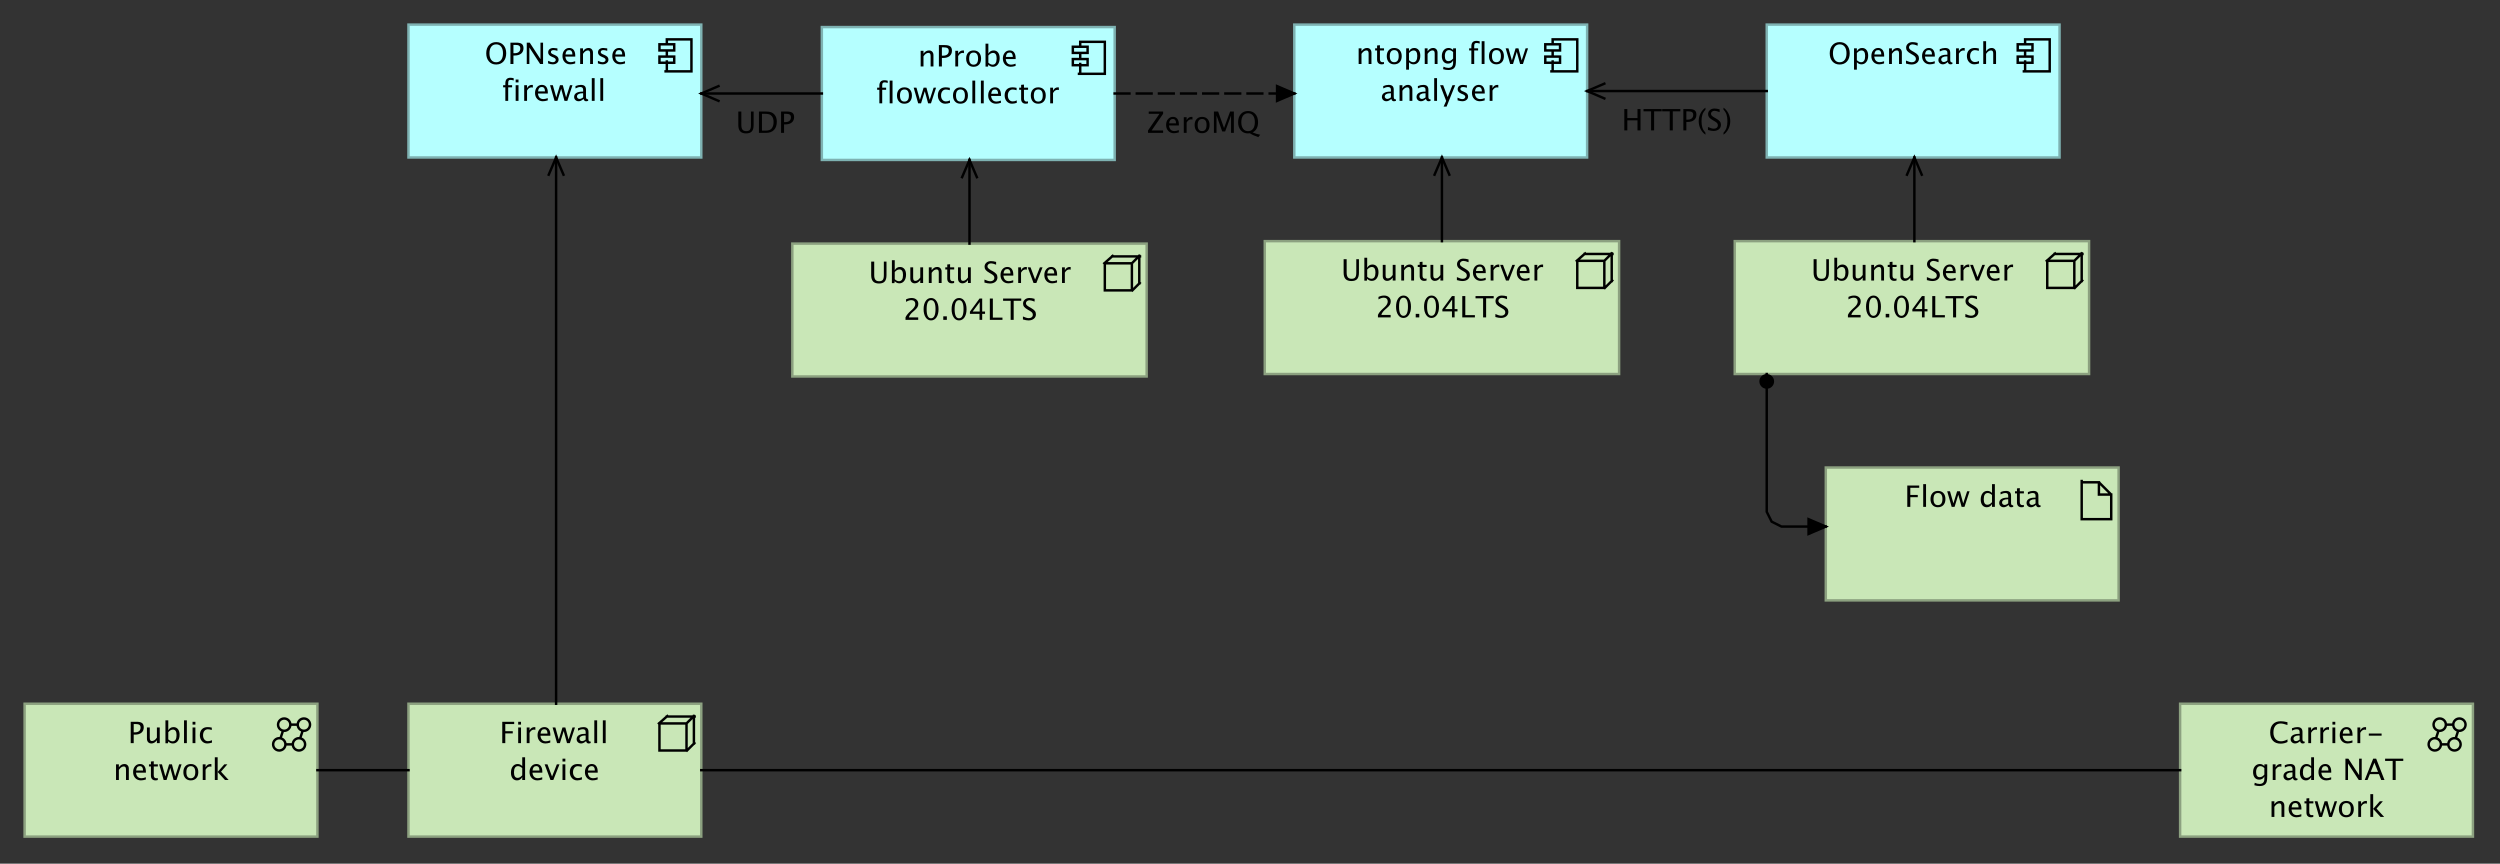 <?xml version="1.0" encoding="UTF-8"?>
<!DOCTYPE svg PUBLIC '-//W3C//DTD SVG 1.0//EN'
          'http://www.w3.org/TR/2001/REC-SVG-20010904/DTD/svg10.dtd'>
<svg fill-opacity="1" xmlns:xlink="http://www.w3.org/1999/xlink" color-rendering="auto" color-interpolation="auto" text-rendering="auto" stroke="black" stroke-linecap="square" stroke-miterlimit="10" shape-rendering="auto" stroke-opacity="1" fill="black" stroke-dasharray="none" font-weight="normal" stroke-width="1" viewBox="0 0 1016 351" xmlns="http://www.w3.org/2000/svg" font-family="'Dialog'" font-style="normal" stroke-linejoin="miter" font-size="12px" stroke-dashoffset="0" image-rendering="auto"
><rect x="0" y="0" width="1016" height="351" fill="#333333" stroke="none"/><!--Generated by Archi with Batik SVG Generator--><defs id="genericDefs"
  /><g
  ><defs id="defs1"
    ><clipPath clipPathUnits="userSpaceOnUse" id="clipPath1"
      ><path d="M165 285 L287 285 L287 342 L165 342 L165 285 Z"
      /></clipPath
      ><clipPath clipPathUnits="userSpaceOnUse" id="clipPath2"
      ><path d="M202 289 L249 289 L249 321 L202 321 L202 289 Z"
      /></clipPath
      ><clipPath clipPathUnits="userSpaceOnUse" id="clipPath3"
      ><path d="M321 98 L468 98 L468 155 L321 155 L321 98 Z"
      /></clipPath
      ><clipPath clipPathUnits="userSpaceOnUse" id="clipPath4"
      ><path d="M352 102 L437 102 L437 134 L352 134 L352 102 Z"
      /></clipPath
      ><clipPath clipPathUnits="userSpaceOnUse" id="clipPath5"
      ><path d="M165 9 L287 9 L287 66 L165 66 L165 9 Z"
      /></clipPath
      ><clipPath clipPathUnits="userSpaceOnUse" id="clipPath6"
      ><path d="M196 13 L256 13 L256 45 L196 45 L196 13 Z"
      /></clipPath
      ><clipPath clipPathUnits="userSpaceOnUse" id="clipPath7"
      ><path d="M333 10 L455 10 L455 67 L333 67 L333 10 Z"
      /></clipPath
      ><clipPath clipPathUnits="userSpaceOnUse" id="clipPath8"
      ><path d="M355 14 L432 14 L432 46 L355 46 L355 14 Z"
      /></clipPath
      ><clipPath clipPathUnits="userSpaceOnUse" id="clipPath9"
      ><path d="M513 97 L660 97 L660 154 L513 154 L513 97 Z"
      /></clipPath
      ><clipPath clipPathUnits="userSpaceOnUse" id="clipPath10"
      ><path d="M544 101 L629 101 L629 133 L544 133 L544 101 Z"
      /></clipPath
      ><clipPath clipPathUnits="userSpaceOnUse" id="clipPath11"
      ><path d="M525 9 L647 9 L647 66 L525 66 L525 9 Z"
      /></clipPath
      ><clipPath clipPathUnits="userSpaceOnUse" id="clipPath12"
      ><path d="M550 13 L622 13 L622 45 L550 45 L550 13 Z"
      /></clipPath
      ><clipPath clipPathUnits="userSpaceOnUse" id="clipPath13"
      ><path d="M885 285 L1007 285 L1007 342 L885 342 L885 285 Z"
      /></clipPath
      ><clipPath clipPathUnits="userSpaceOnUse" id="clipPath14"
      ><path d="M914 289 L978 289 L978 336 L914 336 L914 289 Z"
      /></clipPath
      ><clipPath clipPathUnits="userSpaceOnUse" id="clipPath15"
      ><path d="M9 285 L131 285 L131 342 L9 342 L9 285 Z"
      /></clipPath
      ><clipPath clipPathUnits="userSpaceOnUse" id="clipPath16"
      ><path d="M45 289 L95 289 L95 321 L45 321 L45 289 Z"
      /></clipPath
      ><clipPath clipPathUnits="userSpaceOnUse" id="clipPath17"
      ><path d="M704 97 L851 97 L851 154 L704 154 L704 97 Z"
      /></clipPath
      ><clipPath clipPathUnits="userSpaceOnUse" id="clipPath18"
      ><path d="M735 101 L820 101 L820 133 L735 133 L735 101 Z"
      /></clipPath
      ><clipPath clipPathUnits="userSpaceOnUse" id="clipPath19"
      ><path d="M717 9 L839 9 L839 66 L717 66 L717 9 Z"
      /></clipPath
      ><clipPath clipPathUnits="userSpaceOnUse" id="clipPath20"
      ><path d="M742 13 L814 13 L814 30 L742 30 L742 13 Z"
      /></clipPath
      ><clipPath clipPathUnits="userSpaceOnUse" id="clipPath21"
      ><path d="M741 189 L863 189 L863 246 L741 246 L741 189 Z"
      /></clipPath
      ><clipPath clipPathUnits="userSpaceOnUse" id="clipPath22"
      ><path d="M773 193 L831 193 L831 210 L773 210 L773 193 Z"
      /></clipPath
      ><clipPath clipPathUnits="userSpaceOnUse" id="clipPath23"
      ><path d="M211 52 L242 52 L242 298 L211 298 L211 52 Z"
      /></clipPath
      ><clipPath clipPathUnits="userSpaceOnUse" id="clipPath24"
      ><path d="M221 62 L232 62 L232 74 L221 74 L221 62 Z"
      /></clipPath
      ><clipPath clipPathUnits="userSpaceOnUse" id="clipPath25"
      ><path d="M274 302 L898 302 L898 325 L274 325 L274 302 Z"
      /></clipPath
      ><clipPath clipPathUnits="userSpaceOnUse" id="clipPath26"
      ><path d="M118 302 L178 302 L178 325 L118 325 L118 302 Z"
      /></clipPath
      ><clipPath clipPathUnits="userSpaceOnUse" id="clipPath27"
      ><path d="M379 53 L410 53 L410 111 L379 111 L379 53 Z"
      /></clipPath
      ><clipPath clipPathUnits="userSpaceOnUse" id="clipPath28"
      ><path d="M389 63 L400 63 L400 75 L389 75 L389 63 Z"
      /></clipPath
      ><clipPath clipPathUnits="userSpaceOnUse" id="clipPath29"
      ><path d="M324 41 L324 58 L298 58 L298 41 ZM274 24 L274 67 L345 67 L345 24 Z"
      /></clipPath
      ><clipPath clipPathUnits="userSpaceOnUse" id="clipPath30"
      ><path d="M283 33 L295 33 L295 44 L283 44 L283 33 Z"
      /></clipPath
      ><clipPath clipPathUnits="userSpaceOnUse" id="clipPath31"
      ><path d="M298 41 L324 41 L324 58 L298 58 L298 41 Z"
      /></clipPath
      ><clipPath clipPathUnits="userSpaceOnUse" id="clipPath32"
      ><path d="M513 41 L513 58 L465 58 L465 41 ZM443 24 L443 67 L538 67 L538 24 Z"
      /></clipPath
      ><clipPath clipPathUnits="userSpaceOnUse" id="clipPath33"
      ><path d="M517 33 L529 33 L529 44 L517 44 L517 33 Z"
      /></clipPath
      ><clipPath clipPathUnits="userSpaceOnUse" id="clipPath34"
      ><path d="M465 41 L513 41 L513 58 L465 58 L465 41 Z"
      /></clipPath
      ><clipPath clipPathUnits="userSpaceOnUse" id="clipPath35"
      ><path d="M571 52 L602 52 L602 110 L571 110 L571 52 Z"
      /></clipPath
      ><clipPath clipPathUnits="userSpaceOnUse" id="clipPath36"
      ><path d="M581 62 L592 62 L592 74 L581 74 L581 62 Z"
      /></clipPath
      ><clipPath clipPathUnits="userSpaceOnUse" id="clipPath37"
      ><path d="M705 40 L705 57 L658 57 L658 40 ZM634 23 L634 66 L729 66 L729 23 Z"
      /></clipPath
      ><clipPath clipPathUnits="userSpaceOnUse" id="clipPath38"
      ><path d="M643 32 L655 32 L655 43 L643 43 L643 32 Z"
      /></clipPath
      ><clipPath clipPathUnits="userSpaceOnUse" id="clipPath39"
      ><path d="M658 40 L705 40 L705 57 L658 57 L658 40 Z"
      /></clipPath
      ><clipPath clipPathUnits="userSpaceOnUse" id="clipPath40"
      ><path d="M763 52 L794 52 L794 110 L763 110 L763 52 Z"
      /></clipPath
      ><clipPath clipPathUnits="userSpaceOnUse" id="clipPath41"
      ><path d="M773 62 L784 62 L784 74 L773 74 L773 62 Z"
      /></clipPath
      ><clipPath clipPathUnits="userSpaceOnUse" id="clipPath42"
      ><path d="M704 141 L755 141 L755 230 L704 230 L704 141 Z"
      /></clipPath
      ><clipPath clipPathUnits="userSpaceOnUse" id="clipPath43"
      ><path d="M714 151 L723 151 L723 160 L714 160 L714 151 Z"
      /></clipPath
      ><clipPath clipPathUnits="userSpaceOnUse" id="clipPath44"
      ><path d="M733 209 L745 209 L745 220 L733 220 L733 209 Z"
      /></clipPath
    ></defs
    ><g fill="rgb(201,231,183)" text-rendering="optimizeLegibility" font-family="'Lucida Grande'" stroke-linejoin="round" stroke="rgb(201,231,183)" stroke-width="0" stroke-miterlimit="0"
    ><rect x="166" width="119" height="54" y="286" clip-path="url(#clipPath1)" stroke="none"
    /></g
    ><g fill="rgb(140,161,128)" text-rendering="optimizeLegibility" font-family="'Lucida Grande'" stroke-linecap="butt" stroke="rgb(140,161,128)"
    ><rect fill="none" x="166" width="119" height="54" y="286" clip-path="url(#clipPath1)"
      /><path fill="none" d="M268 294 L279 294 L279 305 L268 305 ZM267.8 294 L271.2 291 M279 294 L282 291 M279.2 305 L282.2 302 M271 291.2 L282.3 291.2 M282 291 L282 302.2" clip-path="url(#clipPath1)" fill-rule="evenodd" stroke="black"
      /><path fill="black" d="M204.119 302 L204.119 293.328 L208.965 293.328 L208.965 294.248 L205.35 294.248 L205.35 297.154 L208.385 297.154 L208.385 298.062 L205.35 298.062 L205.35 302 ZM210.588 302 L210.588 295.637 L211.742 295.637 L211.742 302 ZM210.588 294.482 L210.588 293.328 L211.742 293.328 L211.742 294.482 ZM214.057 302 L214.057 295.637 L215.211 295.637 L215.211 296.832 Q215.897 295.496 217.203 295.496 Q217.379 295.496 217.572 295.525 L217.572 296.603 Q217.273 296.504 217.045 296.504 Q215.949 296.504 215.211 297.805 L215.211 302 ZM223.631 301.795 Q222.471 302.147 221.644 302.147 Q220.238 302.147 219.351 301.212 Q218.463 300.277 218.463 298.789 Q218.463 297.342 219.245 296.416 Q220.027 295.49 221.246 295.49 Q222.4 295.49 223.03 296.31 Q223.66 297.131 223.66 298.643 L223.654 299 L219.641 299 Q219.893 301.268 221.861 301.268 Q222.582 301.268 223.631 300.881 ZM219.693 298.133 L222.5 298.133 Q222.5 296.357 221.176 296.357 Q219.846 296.357 219.693 298.133 ZM226.391 302 L224.568 295.637 L225.699 295.637 L227.094 300.565 L228.6 295.637 L229.754 295.637 L231.072 300.565 L232.672 295.637 L233.662 295.637 L231.588 302 L230.428 302 L229.08 297.072 L227.557 302 ZM238.18 301.191 Q237.143 302.147 236.182 302.147 Q235.391 302.147 234.869 301.651 Q234.348 301.156 234.348 300.4 Q234.348 299.357 235.224 298.798 Q236.1 298.238 237.734 298.238 L238.01 298.238 L238.01 297.471 Q238.01 296.363 236.873 296.363 Q235.959 296.363 234.898 296.926 L234.898 295.971 Q236.065 295.496 237.084 295.496 Q238.15 295.496 238.657 295.977 Q239.164 296.457 239.164 297.471 L239.164 300.353 Q239.164 301.344 239.773 301.344 Q239.85 301.344 239.996 301.32 L240.078 301.959 Q239.685 302.147 239.211 302.147 Q238.402 302.147 238.18 301.191 ZM238.01 300.565 L238.01 298.918 L237.623 298.906 Q236.674 298.906 236.088 299.267 Q235.502 299.627 235.502 300.213 Q235.502 300.629 235.795 300.916 Q236.088 301.203 236.51 301.203 Q237.231 301.203 238.01 300.565 ZM241.525 302 L241.525 292.748 L242.68 292.748 L242.68 302 ZM244.994 302 L244.994 292.748 L246.148 292.748 L246.148 302 Z" clip-path="url(#clipPath2)" stroke="none"
      /><path fill="black" d="M212.238 317 L212.238 315.805 Q211.535 317.147 210.117 317.147 Q208.969 317.147 208.31 316.309 Q207.65 315.471 207.65 314.018 Q207.65 312.43 208.398 311.463 Q209.144 310.496 210.363 310.496 Q211.494 310.496 212.238 311.363 L212.238 307.748 L213.398 307.748 L213.398 317 ZM212.238 312.154 Q211.342 311.363 210.539 311.363 Q208.881 311.363 208.881 313.9 Q208.881 316.133 210.357 316.133 Q211.318 316.133 212.238 315.084 ZM220.371 316.795 Q219.211 317.147 218.385 317.147 Q216.978 317.147 216.091 316.212 Q215.203 315.277 215.203 313.789 Q215.203 312.342 215.985 311.416 Q216.768 310.49 217.986 310.49 Q219.141 310.49 219.77 311.31 Q220.4 312.131 220.4 313.643 L220.394 314 L216.381 314 Q216.633 316.268 218.602 316.268 Q219.322 316.268 220.371 315.881 ZM216.434 313.133 L219.24 313.133 Q219.24 311.357 217.916 311.357 Q216.586 311.357 216.434 313.133 ZM223.711 317 L221.344 310.637 L222.498 310.637 L224.35 315.588 L226.301 310.637 L227.379 310.637 L224.865 317 ZM228.603 317 L228.603 310.637 L229.758 310.637 L229.758 317 ZM228.603 309.482 L228.603 308.328 L229.758 308.328 L229.758 309.482 ZM234.557 317.147 Q233.268 317.147 232.418 316.191 Q231.568 315.236 231.568 313.783 Q231.568 312.231 232.409 311.363 Q233.25 310.496 234.756 310.496 Q235.5 310.496 236.42 310.701 L236.42 311.668 Q235.441 311.381 234.826 311.381 Q233.941 311.381 233.405 312.046 Q232.869 312.711 232.869 313.818 Q232.869 314.891 233.42 315.553 Q233.971 316.215 234.861 316.215 Q235.652 316.215 236.49 315.81 L236.49 316.807 Q235.371 317.147 234.557 317.147 ZM242.883 316.795 Q241.723 317.147 240.897 317.147 Q239.49 317.147 238.602 316.212 Q237.715 315.277 237.715 313.789 Q237.715 312.342 238.497 311.416 Q239.279 310.49 240.498 310.49 Q241.652 310.49 242.282 311.31 Q242.912 312.131 242.912 313.643 L242.906 314 L238.893 314 Q239.144 316.268 241.113 316.268 Q241.834 316.268 242.883 315.881 ZM238.945 313.133 L241.752 313.133 Q241.752 311.357 240.428 311.357 Q239.098 311.357 238.945 313.133 Z" clip-path="url(#clipPath2)" stroke="none"
      /><rect x="322" y="99" clip-path="url(#clipPath3)" fill="rgb(201,231,183)" width="144" height="54" stroke="none"
      /><rect fill="none" x="322" width="144" height="54" y="99" clip-path="url(#clipPath3)"
      /><path fill="none" d="M449 107 L460 107 L460 118 L449 118 ZM448.8 107 L452.2 104 M460 107 L463 104 M460.2 118 L463.2 115 M452 104.2 L463.3 104.2 M463 104 L463 115.2" clip-path="url(#clipPath3)" fill-rule="evenodd" stroke="black"
      /><path fill="black" d="M354.049 106.328 L355.279 106.328 L355.279 111.801 Q355.279 113.107 355.763 113.702 Q356.246 114.297 357.301 114.297 Q358.332 114.297 358.763 113.737 Q359.193 113.178 359.193 111.842 L359.193 106.328 L360.272 106.328 L360.272 111.824 Q360.272 113.6 359.542 114.408 Q358.812 115.217 357.219 115.217 Q355.596 115.217 354.822 114.379 Q354.049 113.541 354.049 111.789 ZM362.469 115.07 L362.469 105.748 L363.623 105.748 L363.623 109.832 Q364.332 108.496 365.75 108.496 Q366.898 108.496 367.558 109.334 Q368.217 110.172 368.217 111.625 Q368.217 113.207 367.47 114.177 Q366.723 115.147 365.504 115.147 Q364.373 115.147 363.623 114.279 L363.482 115.07 ZM363.623 113.482 Q364.514 114.279 365.322 114.279 Q366.986 114.279 366.986 111.742 Q366.986 109.504 365.51 109.504 Q364.543 109.504 363.623 110.553 ZM374 115 L374 113.805 Q373.08 115.147 371.768 115.147 Q370.935 115.147 370.443 114.622 Q369.951 114.098 369.951 113.207 L369.951 108.637 L371.106 108.637 L371.106 112.832 Q371.106 113.547 371.313 113.849 Q371.522 114.15 372.008 114.15 Q373.062 114.15 374 112.762 L374 108.637 L375.154 108.637 L375.154 115 ZM377.469 115 L377.469 108.637 L378.623 108.637 L378.623 109.832 Q379.537 108.496 380.861 108.496 Q381.688 108.496 382.18 109.02 Q382.672 109.545 382.672 110.43 L382.672 115 L381.518 115 L381.518 110.805 Q381.518 110.096 381.31 109.794 Q381.102 109.492 380.621 109.492 Q379.56 109.492 378.623 110.881 L378.623 115 ZM386.826 115.147 Q385.947 115.147 385.455 114.643 Q384.963 114.139 384.963 113.242 L384.963 109.504 L384.166 109.504 L384.166 108.637 L384.963 108.637 L384.963 107.482 L386.117 107.371 L386.117 108.637 L387.781 108.637 L387.781 109.504 L386.117 109.504 L386.117 113.031 Q386.117 114.279 387.195 114.279 Q387.424 114.279 387.752 114.203 L387.752 115 Q387.219 115.147 386.826 115.147 ZM393.383 115 L393.383 113.805 Q392.463 115.147 391.15 115.147 Q390.318 115.147 389.826 114.622 Q389.334 114.098 389.334 113.207 L389.334 108.637 L390.488 108.637 L390.488 112.832 Q390.488 113.547 390.696 113.849 Q390.904 114.15 391.391 114.15 Q392.445 114.15 393.383 112.762 L393.383 108.637 L394.537 108.637 L394.537 115 ZM402.312 115.217 Q401.44 115.217 400.08 114.836 L400.08 113.617 Q401.545 114.297 402.488 114.297 Q403.215 114.297 403.657 113.916 Q404.1 113.535 404.1 112.914 Q404.1 112.404 403.81 112.047 Q403.519 111.689 402.74 111.25 L402.143 110.904 Q401.035 110.272 400.581 109.712 Q400.127 109.152 400.127 108.408 Q400.127 107.406 400.853 106.759 Q401.58 106.111 402.705 106.111 Q403.707 106.111 404.82 106.445 L404.82 107.57 Q403.449 107.031 402.775 107.031 Q402.137 107.031 401.721 107.371 Q401.305 107.711 401.305 108.227 Q401.305 108.66 401.609 108.994 Q401.914 109.328 402.723 109.791 L403.344 110.143 Q404.469 110.781 404.914 111.35 Q405.359 111.918 405.359 112.715 Q405.359 113.846 404.524 114.531 Q403.69 115.217 402.312 115.217 ZM411.775 114.795 Q410.615 115.147 409.789 115.147 Q408.383 115.147 407.495 114.212 Q406.607 113.277 406.607 111.789 Q406.607 110.342 407.39 109.416 Q408.172 108.49 409.391 108.49 Q410.545 108.49 411.175 109.311 Q411.805 110.131 411.805 111.643 L411.799 112 L407.785 112 Q408.037 114.268 410.006 114.268 Q410.727 114.268 411.775 113.881 ZM407.838 111.133 L410.644 111.133 Q410.644 109.357 409.32 109.357 Q407.99 109.357 407.838 111.133 ZM413.797 115 L413.797 108.637 L414.951 108.637 L414.951 109.832 Q415.637 108.496 416.943 108.496 Q417.119 108.496 417.312 108.525 L417.312 109.603 Q417.014 109.504 416.785 109.504 Q415.69 109.504 414.951 110.805 L414.951 115 ZM420.025 115 L417.658 108.637 L418.812 108.637 L420.664 113.588 L422.615 108.637 L423.693 108.637 L421.18 115 ZM429.582 114.795 Q428.422 115.147 427.596 115.147 Q426.19 115.147 425.302 114.212 Q424.414 113.277 424.414 111.789 Q424.414 110.342 425.196 109.416 Q425.978 108.49 427.197 108.49 Q428.352 108.49 428.981 109.311 Q429.611 110.131 429.611 111.643 L429.606 112 L425.592 112 Q425.844 114.268 427.812 114.268 Q428.533 114.268 429.582 113.881 ZM425.644 111.133 L428.451 111.133 Q428.451 109.357 427.127 109.357 Q425.797 109.357 425.644 111.133 ZM431.603 115 L431.603 108.637 L432.758 108.637 L432.758 109.832 Q433.443 108.496 434.75 108.496 Q434.926 108.496 435.119 108.525 L435.119 109.603 Q434.82 109.504 434.592 109.504 Q433.496 109.504 432.758 110.805 L432.758 115 Z" clip-path="url(#clipPath4)" stroke="none"
      /><path fill="black" d="M367.996 130 L367.996 128.986 Q368.5 127.809 370.035 126.42 L370.697 125.828 Q371.975 124.674 371.975 123.537 Q371.975 122.811 371.538 122.394 Q371.102 121.978 370.34 121.978 Q369.438 121.978 368.213 122.676 L368.213 121.656 Q369.367 121.111 370.504 121.111 Q371.723 121.111 372.461 121.768 Q373.199 122.424 373.199 123.508 Q373.199 124.287 372.827 124.891 Q372.455 125.494 371.441 126.356 L370.996 126.736 Q369.607 127.914 369.391 128.986 L373.158 128.986 L373.158 130 ZM378.35 130.217 Q377.008 130.217 376.179 128.954 Q375.35 127.691 375.35 125.658 Q375.35 123.607 376.185 122.359 Q377.019 121.111 378.385 121.111 Q379.75 121.111 380.585 122.359 Q381.42 123.607 381.42 125.641 Q381.42 127.727 380.585 128.972 Q379.75 130.217 378.35 130.217 ZM378.361 129.35 Q380.195 129.35 380.195 125.623 Q380.195 121.978 378.385 121.978 Q376.58 121.978 376.58 125.658 Q376.58 129.35 378.361 129.35 ZM383.348 130 L383.348 128.553 L384.795 128.553 L384.795 130 ZM389.734 130.217 Q388.393 130.217 387.563 128.954 Q386.734 127.691 386.734 125.658 Q386.734 123.607 387.569 122.359 Q388.404 121.111 389.769 121.111 Q391.135 121.111 391.97 122.359 Q392.805 123.607 392.805 125.641 Q392.805 127.727 391.97 128.972 Q391.135 130.217 389.734 130.217 ZM389.746 129.35 Q391.58 129.35 391.58 125.623 Q391.58 121.978 389.769 121.978 Q387.965 121.978 387.965 125.658 Q387.965 129.35 389.746 129.35 ZM398.078 130 L398.078 127.545 L394.176 127.545 L394.176 126.672 L398.078 121.328 L399.162 121.328 L399.162 126.602 L400.322 126.602 L400.322 127.545 L399.162 127.545 L399.162 130 ZM395.307 126.602 L398.154 126.602 L398.154 122.746 ZM402.268 130 L402.268 121.328 L403.498 121.328 L403.498 129.08 L407.4 129.08 L407.4 130 ZM410.728 130 L410.728 122.248 L407.652 122.248 L407.652 121.328 L415.035 121.328 L415.035 122.248 L411.959 122.248 L411.959 130 ZM417.953 130.217 Q417.08 130.217 415.721 129.836 L415.721 128.617 Q417.185 129.297 418.129 129.297 Q418.856 129.297 419.298 128.916 Q419.74 128.535 419.74 127.914 Q419.74 127.404 419.45 127.047 Q419.16 126.689 418.381 126.25 L417.783 125.904 Q416.676 125.272 416.222 124.712 Q415.768 124.152 415.768 123.408 Q415.768 122.406 416.494 121.759 Q417.221 121.111 418.346 121.111 Q419.348 121.111 420.461 121.445 L420.461 122.57 Q419.09 122.031 418.416 122.031 Q417.777 122.031 417.361 122.371 Q416.945 122.711 416.945 123.227 Q416.945 123.66 417.25 123.994 Q417.555 124.328 418.363 124.791 L418.984 125.143 Q420.109 125.781 420.555 126.35 Q421 126.918 421 127.715 Q421 128.846 420.165 129.531 Q419.33 130.217 417.953 130.217 Z" clip-path="url(#clipPath4)" stroke="none"
      /><rect x="166" y="10" clip-path="url(#clipPath5)" fill="rgb(181,255,255)" width="119" height="54" stroke="none"
      /><rect x="166" y="10" clip-path="url(#clipPath5)" fill="none" width="119" height="54" stroke="rgb(126,178,178)"
      /><path fill="none" d="M271 29 L271 25 M271 23 L271 21 M271 18 L271 16 L281 16 L281 29 L270.5 29 M268 18 L274 18 L274 20.5 L268 20.5 ZM268 23 L274 23 L274 25.5 L268 25.5 Z" clip-path="url(#clipPath5)" fill-rule="evenodd" stroke="black"
      /><path fill="black" d="M201.611 26.217 Q199.807 26.217 198.708 24.966 Q197.609 23.715 197.609 21.658 Q197.609 19.59 198.714 18.351 Q199.818 17.111 201.664 17.111 Q203.504 17.111 204.611 18.348 Q205.719 19.584 205.719 21.646 Q205.719 23.75 204.611 24.983 Q203.504 26.217 201.611 26.217 ZM201.629 25.297 Q202.959 25.297 203.685 24.339 Q204.412 23.381 204.412 21.635 Q204.412 19.941 203.683 18.986 Q202.953 18.031 201.664 18.031 Q200.369 18.031 199.643 18.989 Q198.916 19.947 198.916 21.652 Q198.916 23.352 199.637 24.324 Q200.357 25.297 201.629 25.297 ZM207.441 26 L207.441 17.328 L209.803 17.328 Q211.373 17.328 212.059 17.858 Q212.744 18.389 212.744 19.602 Q212.744 20.984 211.807 21.77 Q210.869 22.555 209.205 22.555 L208.66 22.555 L208.66 26 ZM208.66 21.623 L209.158 21.623 Q210.254 21.623 210.852 21.119 Q211.449 20.615 211.449 19.695 Q211.449 18.916 210.981 18.582 Q210.512 18.248 209.416 18.248 L208.66 18.248 ZM214.074 26 L214.074 17.328 L215.281 17.328 L219.647 24.025 L219.647 17.328 L220.701 17.328 L220.701 26 L219.5 26 L215.129 19.303 L215.129 26 ZM224.662 26.146 Q223.871 26.146 222.74 25.777 L222.74 24.717 Q223.871 25.279 224.709 25.279 Q225.207 25.279 225.535 25.01 Q225.863 24.74 225.863 24.336 Q225.863 23.744 224.943 23.357 L224.269 23.07 Q222.775 22.449 222.775 21.283 Q222.775 20.451 223.364 19.974 Q223.953 19.496 224.978 19.496 Q225.512 19.496 226.297 19.643 L226.537 19.689 L226.537 20.65 Q225.57 20.363 225.002 20.363 Q223.889 20.363 223.889 21.172 Q223.889 21.693 224.732 22.051 L225.289 22.285 Q226.232 22.684 226.625 23.126 Q227.018 23.568 227.018 24.23 Q227.018 25.068 226.356 25.607 Q225.693 26.146 224.662 26.146 ZM233.756 25.795 Q232.596 26.146 231.769 26.146 Q230.363 26.146 229.476 25.212 Q228.588 24.277 228.588 22.789 Q228.588 21.342 229.37 20.416 Q230.152 19.49 231.371 19.49 Q232.525 19.49 233.155 20.311 Q233.785 21.131 233.785 22.643 L233.779 23 L229.766 23 Q230.018 25.268 231.986 25.268 Q232.707 25.268 233.756 24.881 ZM229.818 22.133 L232.625 22.133 Q232.625 20.357 231.301 20.357 Q229.971 20.357 229.818 22.133 ZM235.777 26 L235.777 19.637 L236.932 19.637 L236.932 20.832 Q237.846 19.496 239.17 19.496 Q239.996 19.496 240.488 20.02 Q240.981 20.545 240.981 21.43 L240.981 26 L239.826 26 L239.826 21.805 Q239.826 21.096 239.618 20.794 Q239.41 20.492 238.93 20.492 Q237.869 20.492 236.932 21.881 L236.932 26 ZM244.912 26.146 Q244.121 26.146 242.99 25.777 L242.99 24.717 Q244.121 25.279 244.959 25.279 Q245.457 25.279 245.785 25.01 Q246.113 24.74 246.113 24.336 Q246.113 23.744 245.193 23.357 L244.519 23.07 Q243.025 22.449 243.025 21.283 Q243.025 20.451 243.614 19.974 Q244.203 19.496 245.228 19.496 Q245.762 19.496 246.547 19.643 L246.787 19.689 L246.787 20.65 Q245.82 20.363 245.252 20.363 Q244.139 20.363 244.139 21.172 Q244.139 21.693 244.982 22.051 L245.539 22.285 Q246.482 22.684 246.875 23.126 Q247.268 23.568 247.268 24.23 Q247.268 25.068 246.606 25.607 Q245.943 26.146 244.912 26.146 ZM254.006 25.795 Q252.846 26.146 252.019 26.146 Q250.613 26.146 249.726 25.212 Q248.838 24.277 248.838 22.789 Q248.838 21.342 249.62 20.416 Q250.402 19.49 251.621 19.49 Q252.775 19.49 253.405 20.311 Q254.035 21.131 254.035 22.643 L254.029 23 L250.016 23 Q250.268 25.268 252.236 25.268 Q252.957 25.268 254.006 24.881 ZM250.068 22.133 L252.875 22.133 Q252.875 20.357 251.551 20.357 Q250.221 20.357 250.068 22.133 Z" clip-path="url(#clipPath6)" stroke="none"
      /><path fill="black" d="M206.531 35.504 L206.531 41 L205.371 41 L205.371 35.504 L204.469 35.504 L204.469 34.637 L205.371 34.637 L205.371 33.875 Q205.371 31.602 207.445 31.602 Q208.025 31.602 208.764 31.795 L208.764 32.709 Q207.984 32.469 207.516 32.469 Q206.947 32.469 206.739 32.741 Q206.531 33.014 206.531 33.752 L206.531 34.637 L208.119 34.637 L208.119 35.504 ZM209.566 41 L209.566 34.637 L210.721 34.637 L210.721 41 ZM209.566 33.482 L209.566 32.328 L210.721 32.328 L210.721 33.482 ZM213.035 41 L213.035 34.637 L214.19 34.637 L214.19 35.832 Q214.875 34.496 216.182 34.496 Q216.357 34.496 216.551 34.525 L216.551 35.603 Q216.252 35.504 216.023 35.504 Q214.928 35.504 214.19 36.805 L214.19 41 ZM222.609 40.795 Q221.449 41.147 220.623 41.147 Q219.217 41.147 218.329 40.212 Q217.441 39.277 217.441 37.789 Q217.441 36.342 218.224 35.416 Q219.006 34.49 220.225 34.49 Q221.379 34.49 222.009 35.31 Q222.639 36.131 222.639 37.643 L222.633 38 L218.619 38 Q218.871 40.268 220.84 40.268 Q221.56 40.268 222.609 39.881 ZM218.672 37.133 L221.478 37.133 Q221.478 35.357 220.154 35.357 Q218.824 35.357 218.672 37.133 ZM225.369 41 L223.547 34.637 L224.678 34.637 L226.072 39.565 L227.578 34.637 L228.732 34.637 L230.051 39.565 L231.65 34.637 L232.641 34.637 L230.566 41 L229.406 41 L228.059 36.072 L226.535 41 ZM237.158 40.191 Q236.121 41.147 235.16 41.147 Q234.369 41.147 233.848 40.651 Q233.326 40.156 233.326 39.4 Q233.326 38.357 234.202 37.798 Q235.078 37.238 236.713 37.238 L236.988 37.238 L236.988 36.471 Q236.988 35.363 235.852 35.363 Q234.938 35.363 233.877 35.926 L233.877 34.971 Q235.043 34.496 236.062 34.496 Q237.129 34.496 237.636 34.977 Q238.143 35.457 238.143 36.471 L238.143 39.353 Q238.143 40.344 238.752 40.344 Q238.828 40.344 238.975 40.32 L239.057 40.959 Q238.664 41.147 238.19 41.147 Q237.381 41.147 237.158 40.191 ZM236.988 39.565 L236.988 37.918 L236.602 37.906 Q235.652 37.906 235.066 38.267 Q234.481 38.627 234.481 39.213 Q234.481 39.629 234.773 39.916 Q235.066 40.203 235.488 40.203 Q236.209 40.203 236.988 39.565 ZM240.504 41 L240.504 31.748 L241.658 31.748 L241.658 41 ZM243.973 41 L243.973 31.748 L245.127 31.748 L245.127 41 Z" clip-path="url(#clipPath6)" stroke="none"
      /><rect x="334" y="11" clip-path="url(#clipPath7)" fill="rgb(181,255,255)" width="119" height="54" stroke="none"
      /><rect x="334" y="11" clip-path="url(#clipPath7)" fill="none" width="119" height="54" stroke="rgb(126,178,178)"
      /><path fill="none" d="M439 30 L439 26 M439 24 L439 22 M439 19 L439 17 L449 17 L449 30 L438.5 30 M436 19 L442 19 L442 21.5 L436 21.5 ZM436 24 L442 24 L442 26.5 L436 26.5 Z" clip-path="url(#clipPath7)" fill-rule="evenodd" stroke="black"
      /><path fill="black" d="M374.154 27 L374.154 20.637 L375.309 20.637 L375.309 21.832 Q376.223 20.496 377.547 20.496 Q378.373 20.496 378.865 21.02 Q379.357 21.545 379.357 22.43 L379.357 27 L378.203 27 L378.203 22.805 Q378.203 22.096 377.995 21.794 Q377.787 21.492 377.307 21.492 Q376.246 21.492 375.309 22.881 L375.309 27 ZM381.566 27 L381.566 18.328 L383.928 18.328 Q385.498 18.328 386.184 18.858 Q386.869 19.389 386.869 20.602 Q386.869 21.984 385.932 22.77 Q384.994 23.555 383.33 23.555 L382.785 23.555 L382.785 27 ZM382.785 22.623 L383.283 22.623 Q384.379 22.623 384.977 22.119 Q385.574 21.615 385.574 20.695 Q385.574 19.916 385.106 19.582 Q384.637 19.248 383.541 19.248 L382.785 19.248 ZM388.234 27 L388.234 20.637 L389.389 20.637 L389.389 21.832 Q390.074 20.496 391.381 20.496 Q391.557 20.496 391.75 20.525 L391.75 21.604 Q391.451 21.504 391.223 21.504 Q390.127 21.504 389.389 22.805 L389.389 27 ZM395.635 27.146 Q394.269 27.146 393.455 26.241 Q392.641 25.336 392.641 23.818 Q392.641 22.283 393.458 21.39 Q394.275 20.496 395.676 20.496 Q397.076 20.496 397.894 21.39 Q398.711 22.283 398.711 23.807 Q398.711 25.365 397.891 26.256 Q397.07 27.146 395.635 27.146 ZM395.652 26.279 Q397.486 26.279 397.486 23.807 Q397.486 21.363 395.676 21.363 Q393.871 21.363 393.871 23.818 Q393.871 26.279 395.652 26.279 ZM400.516 27.07 L400.516 17.748 L401.67 17.748 L401.67 21.832 Q402.379 20.496 403.797 20.496 Q404.945 20.496 405.604 21.334 Q406.264 22.172 406.264 23.625 Q406.264 25.207 405.517 26.177 Q404.769 27.146 403.551 27.146 Q402.42 27.146 401.67 26.279 L401.529 27.07 ZM401.67 25.482 Q402.56 26.279 403.369 26.279 Q405.033 26.279 405.033 23.742 Q405.033 21.504 403.557 21.504 Q402.59 21.504 401.67 22.553 ZM412.732 26.795 Q411.572 27.146 410.746 27.146 Q409.34 27.146 408.452 26.212 Q407.565 25.277 407.565 23.789 Q407.565 22.342 408.347 21.416 Q409.129 20.49 410.348 20.49 Q411.502 20.49 412.132 21.311 Q412.762 22.131 412.762 23.643 L412.756 24 L408.742 24 Q408.994 26.268 410.963 26.268 Q411.684 26.268 412.732 25.881 ZM408.795 23.133 L411.602 23.133 Q411.602 21.357 410.277 21.357 Q408.947 21.357 408.795 23.133 Z" clip-path="url(#clipPath8)" stroke="none"
      /><path fill="black" d="M358.531 36.504 L358.531 42 L357.371 42 L357.371 36.504 L356.469 36.504 L356.469 35.637 L357.371 35.637 L357.371 34.875 Q357.371 32.602 359.445 32.602 Q360.025 32.602 360.764 32.795 L360.764 33.709 Q359.984 33.469 359.516 33.469 Q358.947 33.469 358.739 33.741 Q358.531 34.014 358.531 34.752 L358.531 35.637 L360.119 35.637 L360.119 36.504 ZM361.566 42 L361.566 32.748 L362.721 32.748 L362.721 42 ZM367.525 42.147 Q366.16 42.147 365.346 41.241 Q364.531 40.336 364.531 38.818 Q364.531 37.283 365.349 36.39 Q366.166 35.496 367.566 35.496 Q368.967 35.496 369.784 36.39 Q370.602 37.283 370.602 38.807 Q370.602 40.365 369.781 41.256 Q368.961 42.147 367.525 42.147 ZM367.543 41.279 Q369.377 41.279 369.377 38.807 Q369.377 36.363 367.566 36.363 Q365.762 36.363 365.762 38.818 Q365.762 41.279 367.543 41.279 ZM373.144 42 L371.322 35.637 L372.453 35.637 L373.848 40.565 L375.353 35.637 L376.508 35.637 L377.826 40.565 L379.426 35.637 L380.416 35.637 L378.342 42 L377.182 42 L375.834 37.072 L374.31 42 ZM384.137 42.147 Q382.848 42.147 381.998 41.191 Q381.148 40.236 381.148 38.783 Q381.148 37.23 381.989 36.363 Q382.83 35.496 384.336 35.496 Q385.08 35.496 386 35.701 L386 36.668 Q385.022 36.381 384.406 36.381 Q383.522 36.381 382.985 37.046 Q382.449 37.711 382.449 38.818 Q382.449 39.891 383 40.553 Q383.551 41.215 384.441 41.215 Q385.232 41.215 386.07 40.81 L386.07 41.807 Q384.951 42.147 384.137 42.147 ZM390.289 42.147 Q388.924 42.147 388.109 41.241 Q387.295 40.336 387.295 38.818 Q387.295 37.283 388.112 36.39 Q388.93 35.496 390.33 35.496 Q391.731 35.496 392.548 36.39 Q393.365 37.283 393.365 38.807 Q393.365 40.365 392.545 41.256 Q391.725 42.147 390.289 42.147 ZM390.307 41.279 Q392.141 41.279 392.141 38.807 Q392.141 36.363 390.33 36.363 Q388.525 36.363 388.525 38.818 Q388.525 41.279 390.307 41.279 ZM395.17 42 L395.17 32.748 L396.324 32.748 L396.324 42 ZM398.639 42 L398.639 32.748 L399.793 32.748 L399.793 42 ZM406.772 41.795 Q405.611 42.147 404.785 42.147 Q403.379 42.147 402.491 41.212 Q401.603 40.277 401.603 38.789 Q401.603 37.342 402.386 36.416 Q403.168 35.49 404.387 35.49 Q405.541 35.49 406.171 36.31 Q406.801 37.131 406.801 38.643 L406.795 39 L402.781 39 Q403.033 41.268 405.002 41.268 Q405.723 41.268 406.772 40.881 ZM402.834 38.133 L405.641 38.133 Q405.641 36.357 404.316 36.357 Q402.986 36.357 402.834 38.133 ZM411.277 42.147 Q409.988 42.147 409.139 41.191 Q408.289 40.236 408.289 38.783 Q408.289 37.23 409.13 36.363 Q409.971 35.496 411.477 35.496 Q412.221 35.496 413.141 35.701 L413.141 36.668 Q412.162 36.381 411.547 36.381 Q410.662 36.381 410.126 37.046 Q409.59 37.711 409.59 38.818 Q409.59 39.891 410.141 40.553 Q410.691 41.215 411.582 41.215 Q412.373 41.215 413.211 40.81 L413.211 41.807 Q412.092 42.147 411.277 42.147 ZM416.85 42.147 Q415.971 42.147 415.478 41.643 Q414.986 41.139 414.986 40.242 L414.986 36.504 L414.19 36.504 L414.19 35.637 L414.986 35.637 L414.986 34.482 L416.141 34.371 L416.141 35.637 L417.805 35.637 L417.805 36.504 L416.141 36.504 L416.141 40.031 Q416.141 41.279 417.219 41.279 Q417.447 41.279 417.775 41.203 L417.775 42 Q417.242 42.147 416.85 42.147 ZM421.918 42.147 Q420.553 42.147 419.738 41.241 Q418.924 40.336 418.924 38.818 Q418.924 37.283 419.741 36.39 Q420.559 35.496 421.959 35.496 Q423.359 35.496 424.177 36.39 Q424.994 37.283 424.994 38.807 Q424.994 40.365 424.174 41.256 Q423.353 42.147 421.918 42.147 ZM421.935 41.279 Q423.769 41.279 423.769 38.807 Q423.769 36.363 421.959 36.363 Q420.154 36.363 420.154 38.818 Q420.154 41.279 421.935 41.279 ZM426.799 42 L426.799 35.637 L427.953 35.637 L427.953 36.832 Q428.639 35.496 429.945 35.496 Q430.121 35.496 430.315 35.525 L430.315 36.603 Q430.016 36.504 429.787 36.504 Q428.691 36.504 427.953 37.805 L427.953 42 Z" clip-path="url(#clipPath8)" stroke="none"
      /><rect x="514" y="98" clip-path="url(#clipPath9)" fill="rgb(201,231,183)" width="144" height="54" stroke="none"
      /><rect fill="none" x="514" width="144" height="54" y="98" clip-path="url(#clipPath9)"
      /><path fill="none" d="M641 106 L652 106 L652 117 L641 117 ZM640.8 106 L644.2 103 M652 106 L655 103 M652.2 117 L655.2 114 M644 103.2 L655.3 103.2 M655 103 L655 114.2" clip-path="url(#clipPath9)" fill-rule="evenodd" stroke="black"
      /><path fill="black" d="M546.049 105.328 L547.279 105.328 L547.279 110.801 Q547.279 112.107 547.763 112.702 Q548.246 113.297 549.301 113.297 Q550.332 113.297 550.763 112.737 Q551.193 112.178 551.193 110.842 L551.193 105.328 L552.271 105.328 L552.271 110.824 Q552.271 112.6 551.542 113.408 Q550.812 114.217 549.219 114.217 Q547.596 114.217 546.822 113.379 Q546.049 112.541 546.049 110.789 ZM554.469 114.07 L554.469 104.748 L555.623 104.748 L555.623 108.832 Q556.332 107.496 557.75 107.496 Q558.898 107.496 559.558 108.334 Q560.217 109.172 560.217 110.625 Q560.217 112.207 559.47 113.177 Q558.723 114.147 557.504 114.147 Q556.373 114.147 555.623 113.279 L555.482 114.07 ZM555.623 112.482 Q556.514 113.279 557.322 113.279 Q558.986 113.279 558.986 110.742 Q558.986 108.504 557.51 108.504 Q556.543 108.504 555.623 109.553 ZM566 114 L566 112.805 Q565.08 114.147 563.768 114.147 Q562.936 114.147 562.443 113.622 Q561.951 113.098 561.951 112.207 L561.951 107.637 L563.106 107.637 L563.106 111.832 Q563.106 112.547 563.313 112.849 Q563.521 113.15 564.008 113.15 Q565.062 113.15 566 111.762 L566 107.637 L567.154 107.637 L567.154 114 ZM569.469 114 L569.469 107.637 L570.623 107.637 L570.623 108.832 Q571.537 107.496 572.861 107.496 Q573.688 107.496 574.18 108.02 Q574.672 108.545 574.672 109.43 L574.672 114 L573.518 114 L573.518 109.805 Q573.518 109.096 573.31 108.794 Q573.102 108.492 572.621 108.492 Q571.561 108.492 570.623 109.881 L570.623 114 ZM578.826 114.147 Q577.947 114.147 577.455 113.643 Q576.963 113.139 576.963 112.242 L576.963 108.504 L576.166 108.504 L576.166 107.637 L576.963 107.637 L576.963 106.482 L578.117 106.371 L578.117 107.637 L579.781 107.637 L579.781 108.504 L578.117 108.504 L578.117 112.031 Q578.117 113.279 579.195 113.279 Q579.424 113.279 579.752 113.203 L579.752 114 Q579.219 114.147 578.826 114.147 ZM585.383 114 L585.383 112.805 Q584.463 114.147 583.15 114.147 Q582.318 114.147 581.826 113.622 Q581.334 113.098 581.334 112.207 L581.334 107.637 L582.488 107.637 L582.488 111.832 Q582.488 112.547 582.696 112.849 Q582.904 113.15 583.391 113.15 Q584.445 113.15 585.383 111.762 L585.383 107.637 L586.537 107.637 L586.537 114 ZM594.312 114.217 Q593.439 114.217 592.08 113.836 L592.08 112.617 Q593.545 113.297 594.488 113.297 Q595.215 113.297 595.657 112.916 Q596.1 112.535 596.1 111.914 Q596.1 111.404 595.81 111.047 Q595.519 110.689 594.74 110.25 L594.143 109.904 Q593.035 109.272 592.581 108.712 Q592.127 108.152 592.127 107.408 Q592.127 106.406 592.854 105.759 Q593.58 105.111 594.705 105.111 Q595.707 105.111 596.82 105.445 L596.82 106.57 Q595.449 106.031 594.775 106.031 Q594.137 106.031 593.721 106.371 Q593.305 106.711 593.305 107.227 Q593.305 107.66 593.609 107.994 Q593.914 108.328 594.723 108.791 L595.344 109.143 Q596.469 109.781 596.914 110.35 Q597.359 110.918 597.359 111.715 Q597.359 112.846 596.524 113.531 Q595.689 114.217 594.312 114.217 ZM603.775 113.795 Q602.615 114.147 601.789 114.147 Q600.383 114.147 599.495 113.212 Q598.607 112.277 598.607 110.789 Q598.607 109.342 599.39 108.416 Q600.172 107.49 601.391 107.49 Q602.545 107.49 603.175 108.311 Q603.805 109.131 603.805 110.643 L603.799 111 L599.785 111 Q600.037 113.268 602.006 113.268 Q602.727 113.268 603.775 112.881 ZM599.838 110.133 L602.644 110.133 Q602.644 108.357 601.32 108.357 Q599.99 108.357 599.838 110.133 ZM605.797 114 L605.797 107.637 L606.951 107.637 L606.951 108.832 Q607.637 107.496 608.943 107.496 Q609.119 107.496 609.312 107.525 L609.312 108.603 Q609.014 108.504 608.785 108.504 Q607.689 108.504 606.951 109.805 L606.951 114 ZM612.025 114 L609.658 107.637 L610.812 107.637 L612.664 112.588 L614.615 107.637 L615.693 107.637 L613.18 114 ZM621.582 113.795 Q620.422 114.147 619.596 114.147 Q618.189 114.147 617.302 113.212 Q616.414 112.277 616.414 110.789 Q616.414 109.342 617.196 108.416 Q617.979 107.49 619.197 107.49 Q620.352 107.49 620.981 108.311 Q621.611 109.131 621.611 110.643 L621.606 111 L617.592 111 Q617.844 113.268 619.812 113.268 Q620.533 113.268 621.582 112.881 ZM617.644 110.133 L620.451 110.133 Q620.451 108.357 619.127 108.357 Q617.797 108.357 617.644 110.133 ZM623.604 114 L623.604 107.637 L624.758 107.637 L624.758 108.832 Q625.443 107.496 626.75 107.496 Q626.926 107.496 627.119 107.525 L627.119 108.603 Q626.82 108.504 626.592 108.504 Q625.496 108.504 624.758 109.805 L624.758 114 Z" clip-path="url(#clipPath10)" stroke="none"
      /><path fill="black" d="M559.996 129 L559.996 127.986 Q560.5 126.809 562.035 125.42 L562.697 124.828 Q563.975 123.674 563.975 122.537 Q563.975 121.811 563.538 121.394 Q563.102 120.978 562.34 120.978 Q561.438 120.978 560.213 121.676 L560.213 120.656 Q561.367 120.111 562.504 120.111 Q563.723 120.111 564.461 120.768 Q565.199 121.424 565.199 122.508 Q565.199 123.287 564.827 123.891 Q564.455 124.494 563.441 125.356 L562.996 125.736 Q561.607 126.914 561.391 127.986 L565.158 127.986 L565.158 129 ZM570.35 129.217 Q569.008 129.217 568.179 127.954 Q567.35 126.691 567.35 124.658 Q567.35 122.607 568.185 121.359 Q569.019 120.111 570.385 120.111 Q571.75 120.111 572.585 121.359 Q573.42 122.607 573.42 124.641 Q573.42 126.727 572.585 127.972 Q571.75 129.217 570.35 129.217 ZM570.361 128.35 Q572.195 128.35 572.195 124.623 Q572.195 120.978 570.385 120.978 Q568.58 120.978 568.58 124.658 Q568.58 128.35 570.361 128.35 ZM575.348 129 L575.348 127.553 L576.795 127.553 L576.795 129 ZM581.734 129.217 Q580.393 129.217 579.563 127.954 Q578.734 126.691 578.734 124.658 Q578.734 122.607 579.569 121.359 Q580.404 120.111 581.769 120.111 Q583.135 120.111 583.97 121.359 Q584.805 122.607 584.805 124.641 Q584.805 126.727 583.97 127.972 Q583.135 129.217 581.734 129.217 ZM581.746 128.35 Q583.58 128.35 583.58 124.623 Q583.58 120.978 581.769 120.978 Q579.965 120.978 579.965 124.658 Q579.965 128.35 581.746 128.35 ZM590.078 129 L590.078 126.545 L586.176 126.545 L586.176 125.672 L590.078 120.328 L591.162 120.328 L591.162 125.602 L592.322 125.602 L592.322 126.545 L591.162 126.545 L591.162 129 ZM587.307 125.602 L590.154 125.602 L590.154 121.746 ZM594.268 129 L594.268 120.328 L595.498 120.328 L595.498 128.08 L599.4 128.08 L599.4 129 ZM602.729 129 L602.729 121.248 L599.652 121.248 L599.652 120.328 L607.035 120.328 L607.035 121.248 L603.959 121.248 L603.959 129 ZM609.953 129.217 Q609.08 129.217 607.721 128.836 L607.721 127.617 Q609.186 128.297 610.129 128.297 Q610.856 128.297 611.298 127.916 Q611.74 127.535 611.74 126.914 Q611.74 126.404 611.45 126.047 Q611.16 125.689 610.381 125.25 L609.783 124.904 Q608.676 124.272 608.222 123.712 Q607.768 123.152 607.768 122.408 Q607.768 121.406 608.494 120.759 Q609.221 120.111 610.346 120.111 Q611.348 120.111 612.461 120.445 L612.461 121.57 Q611.09 121.031 610.416 121.031 Q609.777 121.031 609.361 121.371 Q608.945 121.711 608.945 122.227 Q608.945 122.66 609.25 122.994 Q609.555 123.328 610.363 123.791 L610.984 124.143 Q612.109 124.781 612.555 125.35 Q613 125.918 613 126.715 Q613 127.846 612.165 128.531 Q611.33 129.217 609.953 129.217 Z" clip-path="url(#clipPath10)" stroke="none"
      /><rect x="526" y="10" clip-path="url(#clipPath11)" fill="rgb(181,255,255)" width="119" height="54" stroke="none"
      /><rect x="526" y="10" clip-path="url(#clipPath11)" fill="none" width="119" height="54" stroke="rgb(126,178,178)"
      /><path fill="none" d="M631 29 L631 25 M631 23 L631 21 M631 18 L631 16 L641 16 L641 29 L630.5 29 M628 18 L634 18 L634 20.5 L628 20.5 ZM628 23 L634 23 L634 25.5 L628 25.5 Z" clip-path="url(#clipPath11)" fill-rule="evenodd" stroke="black"
      /><path fill="black" d="M552.154 26 L552.154 19.637 L553.309 19.637 L553.309 20.832 Q554.223 19.496 555.547 19.496 Q556.373 19.496 556.865 20.02 Q557.357 20.545 557.357 21.43 L557.357 26 L556.203 26 L556.203 21.805 Q556.203 21.096 555.995 20.794 Q555.787 20.492 555.307 20.492 Q554.246 20.492 553.309 21.881 L553.309 26 ZM561.512 26.146 Q560.633 26.146 560.141 25.643 Q559.648 25.139 559.648 24.242 L559.648 20.504 L558.852 20.504 L558.852 19.637 L559.648 19.637 L559.648 18.482 L560.803 18.371 L560.803 19.637 L562.467 19.637 L562.467 20.504 L560.803 20.504 L560.803 24.031 Q560.803 25.279 561.881 25.279 Q562.109 25.279 562.438 25.203 L562.438 26 Q561.904 26.146 561.512 26.146 ZM566.58 26.146 Q565.215 26.146 564.4 25.241 Q563.586 24.336 563.586 22.818 Q563.586 21.283 564.403 20.39 Q565.221 19.496 566.621 19.496 Q568.021 19.496 568.839 20.39 Q569.656 21.283 569.656 22.807 Q569.656 24.365 568.836 25.256 Q568.016 26.146 566.58 26.146 ZM566.598 25.279 Q568.432 25.279 568.432 22.807 Q568.432 20.363 566.621 20.363 Q564.816 20.363 564.816 22.818 Q564.816 25.279 566.598 25.279 ZM571.461 28.314 L571.461 19.637 L572.615 19.637 L572.615 20.832 Q573.324 19.496 574.742 19.496 Q575.891 19.496 576.55 20.334 Q577.209 21.172 577.209 22.625 Q577.209 24.207 576.462 25.177 Q575.715 26.146 574.496 26.146 Q573.365 26.146 572.615 25.279 L572.615 28.314 ZM572.615 24.482 Q573.506 25.279 574.314 25.279 Q575.979 25.279 575.979 22.742 Q575.979 20.504 574.502 20.504 Q573.535 20.504 572.615 21.553 ZM579.014 26 L579.014 19.637 L580.168 19.637 L580.168 20.832 Q581.082 19.496 582.406 19.496 Q583.232 19.496 583.725 20.02 Q584.217 20.545 584.217 21.43 L584.217 26 L583.062 26 L583.062 21.805 Q583.062 21.096 582.855 20.794 Q582.646 20.492 582.166 20.492 Q581.106 20.492 580.168 21.881 L580.168 26 ZM586.484 28.115 L586.619 27.113 Q587.621 27.588 588.594 27.588 Q590.545 27.588 590.545 25.52 L590.545 24.518 Q589.906 25.854 588.447 25.854 Q587.305 25.854 586.631 25.021 Q585.957 24.189 585.957 22.777 Q585.957 21.324 586.725 20.41 Q587.492 19.496 588.711 19.496 Q589.777 19.496 590.545 20.363 L590.545 19.637 L591.705 19.637 L591.705 24.266 Q591.705 25.76 591.55 26.477 Q591.394 27.195 590.967 27.652 Q590.211 28.455 588.617 28.455 Q587.504 28.455 586.484 28.115 ZM590.545 23.797 L590.545 21.154 Q589.783 20.363 588.887 20.363 Q588.09 20.363 587.639 21.002 Q587.188 21.641 587.188 22.754 Q587.188 24.846 588.658 24.846 Q589.66 24.846 590.545 23.797 ZM599.117 20.504 L599.117 26 L597.957 26 L597.957 20.504 L597.055 20.504 L597.055 19.637 L597.957 19.637 L597.957 18.875 Q597.957 16.602 600.031 16.602 Q600.611 16.602 601.35 16.795 L601.35 17.709 Q600.57 17.469 600.102 17.469 Q599.533 17.469 599.325 17.741 Q599.117 18.014 599.117 18.752 L599.117 19.637 L600.705 19.637 L600.705 20.504 ZM602.152 26 L602.152 16.748 L603.307 16.748 L603.307 26 ZM608.111 26.146 Q606.746 26.146 605.932 25.241 Q605.117 24.336 605.117 22.818 Q605.117 21.283 605.935 20.39 Q606.752 19.496 608.152 19.496 Q609.553 19.496 610.37 20.39 Q611.188 21.283 611.188 22.807 Q611.188 24.365 610.367 25.256 Q609.547 26.146 608.111 26.146 ZM608.129 25.279 Q609.963 25.279 609.963 22.807 Q609.963 20.363 608.152 20.363 Q606.348 20.363 606.348 22.818 Q606.348 25.279 608.129 25.279 ZM613.731 26 L611.908 19.637 L613.039 19.637 L614.434 24.564 L615.939 19.637 L617.094 19.637 L618.412 24.564 L620.012 19.637 L621.002 19.637 L618.928 26 L617.768 26 L616.42 21.072 L614.896 26 Z" clip-path="url(#clipPath12)" stroke="none"
      /><path fill="black" d="M565.436 40.191 Q564.398 41.147 563.438 41.147 Q562.646 41.147 562.125 40.651 Q561.604 40.156 561.604 39.4 Q561.604 38.357 562.48 37.798 Q563.356 37.238 564.99 37.238 L565.266 37.238 L565.266 36.471 Q565.266 35.363 564.129 35.363 Q563.215 35.363 562.154 35.926 L562.154 34.971 Q563.32 34.496 564.34 34.496 Q565.406 34.496 565.913 34.977 Q566.42 35.457 566.42 36.471 L566.42 39.353 Q566.42 40.344 567.029 40.344 Q567.106 40.344 567.252 40.32 L567.334 40.959 Q566.941 41.147 566.467 41.147 Q565.658 41.147 565.436 40.191 ZM565.266 39.565 L565.266 37.918 L564.879 37.906 Q563.93 37.906 563.344 38.267 Q562.758 38.627 562.758 39.213 Q562.758 39.629 563.051 39.916 Q563.344 40.203 563.766 40.203 Q564.486 40.203 565.266 39.565 ZM568.781 41 L568.781 34.637 L569.936 34.637 L569.936 35.832 Q570.85 34.496 572.174 34.496 Q573 34.496 573.492 35.02 Q573.984 35.545 573.984 36.43 L573.984 41 L572.83 41 L572.83 36.805 Q572.83 36.096 572.622 35.794 Q572.414 35.492 571.934 35.492 Q570.873 35.492 569.936 36.881 L569.936 41 ZM579.51 40.191 Q578.473 41.147 577.512 41.147 Q576.721 41.147 576.199 40.651 Q575.678 40.156 575.678 39.4 Q575.678 38.357 576.554 37.798 Q577.43 37.238 579.064 37.238 L579.34 37.238 L579.34 36.471 Q579.34 35.363 578.203 35.363 Q577.289 35.363 576.229 35.926 L576.229 34.971 Q577.394 34.496 578.414 34.496 Q579.481 34.496 579.987 34.977 Q580.494 35.457 580.494 36.471 L580.494 39.353 Q580.494 40.344 581.104 40.344 Q581.18 40.344 581.326 40.32 L581.408 40.959 Q581.016 41.147 580.541 41.147 Q579.732 41.147 579.51 40.191 ZM579.34 39.565 L579.34 37.918 L578.953 37.906 Q578.004 37.906 577.418 38.267 Q576.832 38.627 576.832 39.213 Q576.832 39.629 577.125 39.916 Q577.418 40.203 577.84 40.203 Q578.561 40.203 579.34 39.565 ZM582.856 41 L582.856 31.748 L584.01 31.748 L584.01 41 ZM586.693 43.315 L587.725 41 L585.264 34.637 L586.512 34.637 L588.334 39.43 L590.279 34.637 L591.369 34.637 L587.894 43.315 ZM594.281 41.147 Q593.49 41.147 592.359 40.777 L592.359 39.717 Q593.49 40.279 594.328 40.279 Q594.826 40.279 595.154 40.01 Q595.482 39.74 595.482 39.336 Q595.482 38.744 594.562 38.357 L593.889 38.07 Q592.394 37.449 592.394 36.283 Q592.394 35.451 592.983 34.974 Q593.572 34.496 594.598 34.496 Q595.131 34.496 595.916 34.643 L596.156 34.69 L596.156 35.65 Q595.189 35.363 594.621 35.363 Q593.508 35.363 593.508 36.172 Q593.508 36.693 594.352 37.051 L594.908 37.285 Q595.852 37.684 596.244 38.126 Q596.637 38.568 596.637 39.23 Q596.637 40.068 595.975 40.607 Q595.312 41.147 594.281 41.147 ZM603.375 40.795 Q602.215 41.147 601.389 41.147 Q599.982 41.147 599.095 40.212 Q598.207 39.277 598.207 37.789 Q598.207 36.342 598.989 35.416 Q599.771 34.49 600.99 34.49 Q602.144 34.49 602.774 35.31 Q603.404 36.131 603.404 37.643 L603.398 38 L599.385 38 Q599.637 40.268 601.606 40.268 Q602.326 40.268 603.375 39.881 ZM599.438 37.133 L602.244 37.133 Q602.244 35.357 600.92 35.357 Q599.59 35.357 599.438 37.133 ZM605.396 41 L605.396 34.637 L606.551 34.637 L606.551 35.832 Q607.236 34.496 608.543 34.496 Q608.719 34.496 608.912 34.525 L608.912 35.603 Q608.613 35.504 608.385 35.504 Q607.289 35.504 606.551 36.805 L606.551 41 Z" clip-path="url(#clipPath12)" stroke="none"
      /><rect x="886" y="286" clip-path="url(#clipPath13)" fill="rgb(201,231,183)" width="119" height="54" stroke="none"
      /><rect fill="none" x="886" width="119" height="54" y="286" clip-path="url(#clipPath13)"
      /><path fill="none" d="M992 302.5 C992 301.119 990.881 300 989.5 300 C988.119 300 987 301.119 987 302.5 C987 303.881 988.119 305 989.5 305 C990.881 305 992 303.881 992 302.5 ZM994 294.5 C994 293.119 992.881 292 991.5 292 C990.119 292 989 293.119 989 294.5 C989 295.881 990.119 297 991.5 297 C992.881 297 994 295.881 994 294.5 ZM1002 294.5 C1002 293.119 1000.881 292 999.5 292 C998.119 292 997 293.119 997 294.5 C997 295.881 998.119 297 999.5 297 C1000.881 297 1002 295.881 1002 294.5 ZM1000 302.5 C1000 301.119 998.881 300 997.5 300 C996.119 300 995 301.119 995 302.5 C995 303.881 996.119 305 997.5 305 C998.881 305 1000 303.881 1000 302.5 ZM990 300 L991 297 M998 300 L999 297 M992 302.5 L995 302.5 M994 294.5 L997 294.5" clip-path="url(#clipPath13)" fill-rule="evenodd" stroke="black"
      /><path fill="black" d="M926.834 302.217 Q924.812 302.217 923.711 301.03 Q922.609 299.844 922.609 297.67 Q922.609 295.502 923.731 294.307 Q924.854 293.111 926.893 293.111 Q928.059 293.111 929.623 293.492 L929.623 294.647 Q927.842 294.031 926.875 294.031 Q925.463 294.031 924.689 294.986 Q923.916 295.941 923.916 297.682 Q923.916 299.34 924.742 300.298 Q925.568 301.256 926.998 301.256 Q928.229 301.256 929.635 300.5 L929.635 301.555 Q928.352 302.217 926.834 302.217 ZM934.738 301.191 Q933.701 302.147 932.74 302.147 Q931.949 302.147 931.428 301.651 Q930.906 301.156 930.906 300.4 Q930.906 299.357 931.782 298.798 Q932.658 298.238 934.293 298.238 L934.568 298.238 L934.568 297.471 Q934.568 296.363 933.432 296.363 Q932.518 296.363 931.457 296.926 L931.457 295.971 Q932.623 295.496 933.643 295.496 Q934.709 295.496 935.216 295.977 Q935.723 296.457 935.723 297.471 L935.723 300.353 Q935.723 301.344 936.332 301.344 Q936.408 301.344 936.555 301.32 L936.637 301.959 Q936.244 302.147 935.769 302.147 Q934.961 302.147 934.738 301.191 ZM934.568 300.565 L934.568 298.918 L934.182 298.906 Q933.232 298.906 932.646 299.267 Q932.061 299.627 932.061 300.213 Q932.061 300.629 932.354 300.916 Q932.646 301.203 933.068 301.203 Q933.789 301.203 934.568 300.565 ZM938.084 302 L938.084 295.637 L939.238 295.637 L939.238 296.832 Q939.924 295.496 941.231 295.496 Q941.406 295.496 941.6 295.525 L941.6 296.603 Q941.301 296.504 941.072 296.504 Q939.977 296.504 939.238 297.805 L939.238 302 ZM942.994 302 L942.994 295.637 L944.148 295.637 L944.148 296.832 Q944.834 295.496 946.141 295.496 Q946.316 295.496 946.51 295.525 L946.51 296.603 Q946.211 296.504 945.982 296.504 Q944.887 296.504 944.148 297.805 L944.148 302 ZM947.904 302 L947.904 295.637 L949.059 295.637 L949.059 302 ZM947.904 294.482 L947.904 293.328 L949.059 293.328 L949.059 294.482 ZM956.037 301.795 Q954.877 302.147 954.051 302.147 Q952.644 302.147 951.757 301.212 Q950.869 300.277 950.869 298.789 Q950.869 297.342 951.651 296.416 Q952.434 295.49 953.652 295.49 Q954.807 295.49 955.437 296.31 Q956.066 297.131 956.066 298.643 L956.061 299 L952.047 299 Q952.299 301.268 954.268 301.268 Q954.988 301.268 956.037 300.881 ZM952.1 298.133 L954.906 298.133 Q954.906 296.357 953.582 296.357 Q952.252 296.357 952.1 298.133 ZM958.059 302 L958.059 295.637 L959.213 295.637 L959.213 296.832 Q959.898 295.496 961.205 295.496 Q961.381 295.496 961.574 295.525 L961.574 296.603 Q961.275 296.504 961.047 296.504 Q959.951 296.504 959.213 297.805 L959.213 302 ZM962.682 298.965 L962.682 298.098 L967.885 298.098 L967.885 298.965 Z" clip-path="url(#clipPath14)" stroke="none"
      /><path fill="black" d="M916.178 319.115 L916.312 318.113 Q917.314 318.588 918.287 318.588 Q920.238 318.588 920.238 316.519 L920.238 315.518 Q919.6 316.853 918.141 316.853 Q916.998 316.853 916.324 316.022 Q915.65 315.19 915.65 313.777 Q915.65 312.324 916.418 311.41 Q917.186 310.496 918.404 310.496 Q919.471 310.496 920.238 311.363 L920.238 310.637 L921.398 310.637 L921.398 315.266 Q921.398 316.76 921.243 317.478 Q921.088 318.195 920.66 318.652 Q919.904 319.455 918.311 319.455 Q917.197 319.455 916.178 319.115 ZM920.238 314.797 L920.238 312.154 Q919.477 311.363 918.58 311.363 Q917.783 311.363 917.332 312.002 Q916.881 312.641 916.881 313.754 Q916.881 315.846 918.352 315.846 Q919.354 315.846 920.238 314.797 ZM923.637 317 L923.637 310.637 L924.791 310.637 L924.791 311.832 Q925.477 310.496 926.783 310.496 Q926.959 310.496 927.152 310.525 L927.152 311.603 Q926.854 311.504 926.625 311.504 Q925.529 311.504 924.791 312.805 L924.791 317 ZM931.828 316.191 Q930.791 317.147 929.83 317.147 Q929.039 317.147 928.518 316.651 Q927.996 316.156 927.996 315.4 Q927.996 314.357 928.872 313.798 Q929.748 313.238 931.383 313.238 L931.658 313.238 L931.658 312.471 Q931.658 311.363 930.521 311.363 Q929.607 311.363 928.547 311.926 L928.547 310.971 Q929.713 310.496 930.732 310.496 Q931.799 310.496 932.306 310.977 Q932.812 311.457 932.812 312.471 L932.812 315.353 Q932.812 316.344 933.422 316.344 Q933.498 316.344 933.644 316.32 L933.727 316.959 Q933.334 317.147 932.859 317.147 Q932.051 317.147 931.828 316.191 ZM931.658 315.565 L931.658 313.918 L931.271 313.906 Q930.322 313.906 929.736 314.267 Q929.15 314.627 929.15 315.213 Q929.15 315.629 929.443 315.916 Q929.736 316.203 930.158 316.203 Q930.879 316.203 931.658 315.565 ZM939.258 317 L939.258 315.805 Q938.555 317.147 937.137 317.147 Q935.988 317.147 935.329 316.309 Q934.67 315.471 934.67 314.018 Q934.67 312.43 935.417 311.463 Q936.164 310.496 937.383 310.496 Q938.514 310.496 939.258 311.363 L939.258 307.748 L940.418 307.748 L940.418 317 ZM939.258 312.154 Q938.361 311.363 937.559 311.363 Q935.9 311.363 935.9 313.9 Q935.9 316.133 937.377 316.133 Q938.338 316.133 939.258 315.084 ZM947.391 316.795 Q946.231 317.147 945.404 317.147 Q943.998 317.147 943.11 316.212 Q942.223 315.277 942.223 313.789 Q942.223 312.342 943.005 311.416 Q943.787 310.49 945.006 310.49 Q946.16 310.49 946.79 311.31 Q947.42 312.131 947.42 313.643 L947.414 314 L943.4 314 Q943.652 316.268 945.621 316.268 Q946.342 316.268 947.391 315.881 ZM943.453 313.133 L946.26 313.133 Q946.26 311.357 944.936 311.357 Q943.606 311.357 943.453 313.133 ZM953.174 317 L953.174 308.328 L954.381 308.328 L958.746 315.025 L958.746 308.328 L959.801 308.328 L959.801 317 L958.6 317 L954.229 310.303 L954.229 317 ZM966.434 313.684 L964.957 309.945 L963.475 313.684 ZM967.734 317 L966.791 314.598 L963.117 314.598 L962.162 317 L961.019 317 L964.459 308.328 L965.678 308.328 L969.064 317 ZM972.381 317 L972.381 309.248 L969.305 309.248 L969.305 308.328 L976.688 308.328 L976.688 309.248 L973.611 309.248 L973.611 317 Z" clip-path="url(#clipPath14)" stroke="none"
      /><path fill="black" d="M923.154 332 L923.154 325.637 L924.309 325.637 L924.309 326.832 Q925.223 325.496 926.547 325.496 Q927.373 325.496 927.865 326.021 Q928.357 326.545 928.357 327.43 L928.357 332 L927.203 332 L927.203 327.805 Q927.203 327.096 926.995 326.794 Q926.787 326.492 926.307 326.492 Q925.246 326.492 924.309 327.881 L924.309 332 ZM935.266 331.795 Q934.106 332.147 933.279 332.147 Q931.873 332.147 930.985 331.212 Q930.098 330.277 930.098 328.789 Q930.098 327.342 930.88 326.416 Q931.662 325.49 932.881 325.49 Q934.035 325.49 934.665 326.31 Q935.295 327.131 935.295 328.643 L935.289 329 L931.275 329 Q931.527 331.268 933.496 331.268 Q934.217 331.268 935.266 330.881 ZM931.328 328.133 L934.135 328.133 Q934.135 326.357 932.811 326.357 Q931.481 326.357 931.328 328.133 ZM939.197 332.147 Q938.318 332.147 937.826 331.643 Q937.334 331.139 937.334 330.242 L937.334 326.504 L936.537 326.504 L936.537 325.637 L937.334 325.637 L937.334 324.482 L938.488 324.371 L938.488 325.637 L940.152 325.637 L940.152 326.504 L938.488 326.504 L938.488 330.031 Q938.488 331.279 939.566 331.279 Q939.795 331.279 940.123 331.203 L940.123 332 Q939.59 332.147 939.197 332.147 ZM942.514 332 L940.691 325.637 L941.822 325.637 L943.217 330.565 L944.723 325.637 L945.877 325.637 L947.195 330.565 L948.795 325.637 L949.785 325.637 L947.711 332 L946.551 332 L945.203 327.072 L943.68 332 ZM953.512 332.147 Q952.146 332.147 951.332 331.241 Q950.518 330.336 950.518 328.818 Q950.518 327.283 951.335 326.39 Q952.152 325.496 953.553 325.496 Q954.953 325.496 955.77 326.39 Q956.588 327.283 956.588 328.807 Q956.588 330.365 955.768 331.256 Q954.947 332.147 953.512 332.147 ZM953.529 331.279 Q955.363 331.279 955.363 328.807 Q955.363 326.363 953.553 326.363 Q951.748 326.363 951.748 328.818 Q951.748 331.279 953.529 331.279 ZM958.393 332 L958.393 325.637 L959.547 325.637 L959.547 326.832 Q960.232 325.496 961.539 325.496 Q961.715 325.496 961.908 325.525 L961.908 326.603 Q961.609 326.504 961.381 326.504 Q960.285 326.504 959.547 327.805 L959.547 332 ZM963.303 332 L963.303 322.748 L964.457 322.748 L964.457 328.725 L967.152 325.637 L968.394 325.637 L965.822 328.607 L968.928 332 L967.451 332 L964.457 328.736 L964.457 332 Z" clip-path="url(#clipPath14)" stroke="none"
      /><rect x="10" y="286" clip-path="url(#clipPath15)" fill="rgb(201,231,183)" width="119" height="54" stroke="none"
      /><rect fill="none" x="10" width="119" height="54" y="286" clip-path="url(#clipPath15)"
      /><path fill="none" d="M116 302.5 C116 301.119 114.881 300 113.5 300 C112.119 300 111 301.119 111 302.5 C111 303.881 112.119 305 113.5 305 C114.881 305 116 303.881 116 302.5 ZM118 294.5 C118 293.119 116.881 292 115.5 292 C114.119 292 113 293.119 113 294.5 C113 295.881 114.119 297 115.5 297 C116.881 297 118 295.881 118 294.5 ZM126 294.5 C126 293.119 124.881 292 123.5 292 C122.119 292 121 293.119 121 294.5 C121 295.881 122.119 297 123.5 297 C124.881 297 126 295.881 126 294.5 ZM124 302.5 C124 301.119 122.881 300 121.5 300 C120.119 300 119 301.119 119 302.5 C119 303.881 120.119 305 121.5 305 C122.881 305 124 303.881 124 302.5 ZM114 300 L115 297 M122 300 L123 297 M116 302.5 L119 302.5 M118 294.5 L121 294.5" clip-path="url(#clipPath15)" fill-rule="evenodd" stroke="black"
      /><path fill="black" d="M53.119 302 L53.119 293.328 L55.48 293.328 Q57.051 293.328 57.736 293.858 Q58.422 294.389 58.422 295.602 Q58.422 296.984 57.484 297.769 Q56.547 298.555 54.883 298.555 L54.338 298.555 L54.338 302 ZM54.338 297.623 L54.836 297.623 Q55.932 297.623 56.529 297.119 Q57.127 296.615 57.127 295.695 Q57.127 294.916 56.658 294.582 Q56.19 294.248 55.094 294.248 L54.338 294.248 ZM63.766 302 L63.766 300.805 Q62.846 302.147 61.533 302.147 Q60.701 302.147 60.209 301.622 Q59.717 301.098 59.717 300.207 L59.717 295.637 L60.871 295.637 L60.871 299.832 Q60.871 300.547 61.079 300.849 Q61.287 301.15 61.773 301.15 Q62.828 301.15 63.766 299.762 L63.766 295.637 L64.92 295.637 L64.92 302 ZM67.234 302.07 L67.234 292.748 L68.389 292.748 L68.389 296.832 Q69.098 295.496 70.516 295.496 Q71.664 295.496 72.323 296.334 Q72.982 297.172 72.982 298.625 Q72.982 300.207 72.235 301.177 Q71.488 302.147 70.269 302.147 Q69.139 302.147 68.389 301.279 L68.248 302.07 ZM68.389 300.482 Q69.279 301.279 70.088 301.279 Q71.752 301.279 71.752 298.742 Q71.752 296.504 70.275 296.504 Q69.309 296.504 68.389 297.553 ZM74.787 302 L74.787 292.748 L75.941 292.748 L75.941 302 ZM78.256 302 L78.256 295.637 L79.41 295.637 L79.41 302 ZM78.256 294.482 L78.256 293.328 L79.41 293.328 L79.41 294.482 ZM84.209 302.147 Q82.92 302.147 82.07 301.191 Q81.221 300.236 81.221 298.783 Q81.221 297.231 82.061 296.363 Q82.902 295.496 84.408 295.496 Q85.152 295.496 86.072 295.701 L86.072 296.668 Q85.094 296.381 84.478 296.381 Q83.594 296.381 83.058 297.046 Q82.522 297.711 82.522 298.818 Q82.522 299.891 83.072 300.553 Q83.623 301.215 84.514 301.215 Q85.305 301.215 86.143 300.81 L86.143 301.807 Q85.023 302.147 84.209 302.147 Z" clip-path="url(#clipPath16)" stroke="none"
      /><path fill="black" d="M47.154 317 L47.154 310.637 L48.309 310.637 L48.309 311.832 Q49.223 310.496 50.547 310.496 Q51.373 310.496 51.865 311.021 Q52.357 311.545 52.357 312.43 L52.357 317 L51.203 317 L51.203 312.805 Q51.203 312.096 50.995 311.794 Q50.787 311.492 50.307 311.492 Q49.246 311.492 48.309 312.881 L48.309 317 ZM59.266 316.795 Q58.105 317.147 57.279 317.147 Q55.873 317.147 54.985 316.212 Q54.098 315.277 54.098 313.789 Q54.098 312.342 54.88 311.416 Q55.662 310.49 56.881 310.49 Q58.035 310.49 58.665 311.31 Q59.295 312.131 59.295 313.643 L59.289 314 L55.275 314 Q55.527 316.268 57.496 316.268 Q58.217 316.268 59.266 315.881 ZM55.328 313.133 L58.135 313.133 Q58.135 311.357 56.81 311.357 Q55.48 311.357 55.328 313.133 ZM63.197 317.147 Q62.318 317.147 61.826 316.643 Q61.334 316.139 61.334 315.242 L61.334 311.504 L60.537 311.504 L60.537 310.637 L61.334 310.637 L61.334 309.482 L62.488 309.371 L62.488 310.637 L64.152 310.637 L64.152 311.504 L62.488 311.504 L62.488 315.031 Q62.488 316.279 63.566 316.279 Q63.795 316.279 64.123 316.203 L64.123 317 Q63.59 317.147 63.197 317.147 ZM66.514 317 L64.691 310.637 L65.822 310.637 L67.217 315.565 L68.723 310.637 L69.877 310.637 L71.195 315.565 L72.795 310.637 L73.785 310.637 L71.711 317 L70.551 317 L69.203 312.072 L67.68 317 ZM77.512 317.147 Q76.147 317.147 75.332 316.241 Q74.518 315.336 74.518 313.818 Q74.518 312.283 75.335 311.39 Q76.152 310.496 77.553 310.496 Q78.953 310.496 79.77 311.39 Q80.588 312.283 80.588 313.807 Q80.588 315.365 79.768 316.256 Q78.947 317.147 77.512 317.147 ZM77.529 316.279 Q79.363 316.279 79.363 313.807 Q79.363 311.363 77.553 311.363 Q75.748 311.363 75.748 313.818 Q75.748 316.279 77.529 316.279 ZM82.393 317 L82.393 310.637 L83.547 310.637 L83.547 311.832 Q84.232 310.496 85.539 310.496 Q85.715 310.496 85.908 310.525 L85.908 311.603 Q85.609 311.504 85.381 311.504 Q84.285 311.504 83.547 312.805 L83.547 317 ZM87.303 317 L87.303 307.748 L88.457 307.748 L88.457 313.725 L91.152 310.637 L92.394 310.637 L89.822 313.607 L92.928 317 L91.451 317 L88.457 313.736 L88.457 317 Z" clip-path="url(#clipPath16)" stroke="none"
      /><rect x="705" y="98" clip-path="url(#clipPath17)" fill="rgb(201,231,183)" width="144" height="54" stroke="none"
      /><rect fill="none" x="705" width="144" height="54" y="98" clip-path="url(#clipPath17)"
      /><path fill="none" d="M832 106 L843 106 L843 117 L832 117 ZM831.8 106 L835.2 103 M843 106 L846 103 M843.2 117 L846.2 114 M835 103.2 L846.3 103.2 M846 103 L846 114.2" clip-path="url(#clipPath17)" fill-rule="evenodd" stroke="black"
      /><path fill="black" d="M737.049 105.328 L738.279 105.328 L738.279 110.801 Q738.279 112.107 738.763 112.702 Q739.246 113.297 740.301 113.297 Q741.332 113.297 741.763 112.737 Q742.193 112.178 742.193 110.842 L742.193 105.328 L743.271 105.328 L743.271 110.824 Q743.271 112.6 742.542 113.408 Q741.812 114.217 740.219 114.217 Q738.596 114.217 737.822 113.379 Q737.049 112.541 737.049 110.789 ZM745.469 114.07 L745.469 104.748 L746.623 104.748 L746.623 108.832 Q747.332 107.496 748.75 107.496 Q749.898 107.496 750.558 108.334 Q751.217 109.172 751.217 110.625 Q751.217 112.207 750.47 113.177 Q749.723 114.147 748.504 114.147 Q747.373 114.147 746.623 113.279 L746.482 114.07 ZM746.623 112.482 Q747.514 113.279 748.322 113.279 Q749.986 113.279 749.986 110.742 Q749.986 108.504 748.51 108.504 Q747.543 108.504 746.623 109.553 ZM757 114 L757 112.805 Q756.08 114.147 754.768 114.147 Q753.936 114.147 753.443 113.622 Q752.951 113.098 752.951 112.207 L752.951 107.637 L754.106 107.637 L754.106 111.832 Q754.106 112.547 754.313 112.849 Q754.521 113.15 755.008 113.15 Q756.062 113.15 757 111.762 L757 107.637 L758.154 107.637 L758.154 114 ZM760.469 114 L760.469 107.637 L761.623 107.637 L761.623 108.832 Q762.537 107.496 763.861 107.496 Q764.688 107.496 765.18 108.02 Q765.672 108.545 765.672 109.43 L765.672 114 L764.518 114 L764.518 109.805 Q764.518 109.096 764.31 108.794 Q764.102 108.492 763.621 108.492 Q762.561 108.492 761.623 109.881 L761.623 114 ZM769.826 114.147 Q768.947 114.147 768.455 113.643 Q767.963 113.139 767.963 112.242 L767.963 108.504 L767.166 108.504 L767.166 107.637 L767.963 107.637 L767.963 106.482 L769.117 106.371 L769.117 107.637 L770.781 107.637 L770.781 108.504 L769.117 108.504 L769.117 112.031 Q769.117 113.279 770.195 113.279 Q770.424 113.279 770.752 113.203 L770.752 114 Q770.219 114.147 769.826 114.147 ZM776.383 114 L776.383 112.805 Q775.463 114.147 774.15 114.147 Q773.318 114.147 772.826 113.622 Q772.334 113.098 772.334 112.207 L772.334 107.637 L773.488 107.637 L773.488 111.832 Q773.488 112.547 773.696 112.849 Q773.904 113.15 774.391 113.15 Q775.445 113.15 776.383 111.762 L776.383 107.637 L777.537 107.637 L777.537 114 ZM785.312 114.217 Q784.439 114.217 783.08 113.836 L783.08 112.617 Q784.545 113.297 785.488 113.297 Q786.215 113.297 786.657 112.916 Q787.1 112.535 787.1 111.914 Q787.1 111.404 786.81 111.047 Q786.519 110.689 785.74 110.25 L785.143 109.904 Q784.035 109.272 783.581 108.712 Q783.127 108.152 783.127 107.408 Q783.127 106.406 783.854 105.759 Q784.58 105.111 785.705 105.111 Q786.707 105.111 787.82 105.445 L787.82 106.57 Q786.449 106.031 785.775 106.031 Q785.137 106.031 784.721 106.371 Q784.305 106.711 784.305 107.227 Q784.305 107.66 784.609 107.994 Q784.914 108.328 785.723 108.791 L786.344 109.143 Q787.469 109.781 787.914 110.35 Q788.359 110.918 788.359 111.715 Q788.359 112.846 787.524 113.531 Q786.689 114.217 785.312 114.217 ZM794.775 113.795 Q793.615 114.147 792.789 114.147 Q791.383 114.147 790.495 113.212 Q789.607 112.277 789.607 110.789 Q789.607 109.342 790.39 108.416 Q791.172 107.49 792.391 107.49 Q793.545 107.49 794.175 108.311 Q794.805 109.131 794.805 110.643 L794.799 111 L790.785 111 Q791.037 113.268 793.006 113.268 Q793.727 113.268 794.775 112.881 ZM790.838 110.133 L793.644 110.133 Q793.644 108.357 792.32 108.357 Q790.99 108.357 790.838 110.133 ZM796.797 114 L796.797 107.637 L797.951 107.637 L797.951 108.832 Q798.637 107.496 799.943 107.496 Q800.119 107.496 800.312 107.525 L800.312 108.603 Q800.014 108.504 799.785 108.504 Q798.689 108.504 797.951 109.805 L797.951 114 ZM803.025 114 L800.658 107.637 L801.812 107.637 L803.664 112.588 L805.615 107.637 L806.693 107.637 L804.18 114 ZM812.582 113.795 Q811.422 114.147 810.596 114.147 Q809.189 114.147 808.302 113.212 Q807.414 112.277 807.414 110.789 Q807.414 109.342 808.196 108.416 Q808.979 107.49 810.197 107.49 Q811.352 107.49 811.981 108.311 Q812.611 109.131 812.611 110.643 L812.606 111 L808.592 111 Q808.844 113.268 810.812 113.268 Q811.533 113.268 812.582 112.881 ZM808.644 110.133 L811.451 110.133 Q811.451 108.357 810.127 108.357 Q808.797 108.357 808.644 110.133 ZM814.604 114 L814.604 107.637 L815.758 107.637 L815.758 108.832 Q816.443 107.496 817.75 107.496 Q817.926 107.496 818.119 107.525 L818.119 108.603 Q817.82 108.504 817.592 108.504 Q816.496 108.504 815.758 109.805 L815.758 114 Z" clip-path="url(#clipPath18)" stroke="none"
      /><path fill="black" d="M750.996 129 L750.996 127.986 Q751.5 126.809 753.035 125.42 L753.697 124.828 Q754.975 123.674 754.975 122.537 Q754.975 121.811 754.538 121.394 Q754.102 120.978 753.34 120.978 Q752.438 120.978 751.213 121.676 L751.213 120.656 Q752.367 120.111 753.504 120.111 Q754.723 120.111 755.461 120.768 Q756.199 121.424 756.199 122.508 Q756.199 123.287 755.827 123.891 Q755.455 124.494 754.441 125.356 L753.996 125.736 Q752.607 126.914 752.391 127.986 L756.158 127.986 L756.158 129 ZM761.35 129.217 Q760.008 129.217 759.179 127.954 Q758.35 126.691 758.35 124.658 Q758.35 122.607 759.185 121.359 Q760.019 120.111 761.385 120.111 Q762.75 120.111 763.585 121.359 Q764.42 122.607 764.42 124.641 Q764.42 126.727 763.585 127.972 Q762.75 129.217 761.35 129.217 ZM761.361 128.35 Q763.195 128.35 763.195 124.623 Q763.195 120.978 761.385 120.978 Q759.58 120.978 759.58 124.658 Q759.58 128.35 761.361 128.35 ZM766.348 129 L766.348 127.553 L767.795 127.553 L767.795 129 ZM772.734 129.217 Q771.393 129.217 770.563 127.954 Q769.734 126.691 769.734 124.658 Q769.734 122.607 770.569 121.359 Q771.404 120.111 772.769 120.111 Q774.135 120.111 774.97 121.359 Q775.805 122.607 775.805 124.641 Q775.805 126.727 774.97 127.972 Q774.135 129.217 772.734 129.217 ZM772.746 128.35 Q774.58 128.35 774.58 124.623 Q774.58 120.978 772.769 120.978 Q770.965 120.978 770.965 124.658 Q770.965 128.35 772.746 128.35 ZM781.078 129 L781.078 126.545 L777.176 126.545 L777.176 125.672 L781.078 120.328 L782.162 120.328 L782.162 125.602 L783.322 125.602 L783.322 126.545 L782.162 126.545 L782.162 129 ZM778.307 125.602 L781.154 125.602 L781.154 121.746 ZM785.268 129 L785.268 120.328 L786.498 120.328 L786.498 128.08 L790.4 128.08 L790.4 129 ZM793.729 129 L793.729 121.248 L790.652 121.248 L790.652 120.328 L798.035 120.328 L798.035 121.248 L794.959 121.248 L794.959 129 ZM800.953 129.217 Q800.08 129.217 798.721 128.836 L798.721 127.617 Q800.186 128.297 801.129 128.297 Q801.856 128.297 802.298 127.916 Q802.74 127.535 802.74 126.914 Q802.74 126.404 802.45 126.047 Q802.16 125.689 801.381 125.25 L800.783 124.904 Q799.676 124.272 799.222 123.712 Q798.768 123.152 798.768 122.408 Q798.768 121.406 799.494 120.759 Q800.221 120.111 801.346 120.111 Q802.348 120.111 803.461 120.445 L803.461 121.57 Q802.09 121.031 801.416 121.031 Q800.777 121.031 800.361 121.371 Q799.945 121.711 799.945 122.227 Q799.945 122.66 800.25 122.994 Q800.555 123.328 801.363 123.791 L801.984 124.143 Q803.109 124.781 803.555 125.35 Q804 125.918 804 126.715 Q804 127.846 803.165 128.531 Q802.33 129.217 800.953 129.217 Z" clip-path="url(#clipPath18)" stroke="none"
      /><rect x="718" y="10" clip-path="url(#clipPath19)" fill="rgb(181,255,255)" width="119" height="54" stroke="none"
      /><rect x="718" y="10" clip-path="url(#clipPath19)" fill="none" width="119" height="54" stroke="rgb(126,178,178)"
      /><path fill="none" d="M823 29 L823 25 M823 23 L823 21 M823 18 L823 16 L833 16 L833 29 L822.5 29 M820 18 L826 18 L826 20.5 L820 20.5 ZM820 23 L826 23 L826 25.5 L820 25.5 Z" clip-path="url(#clipPath19)" fill-rule="evenodd" stroke="black"
      /><path fill="black" d="M747.611 26.217 Q745.807 26.217 744.708 24.966 Q743.609 23.715 743.609 21.658 Q743.609 19.59 744.714 18.351 Q745.818 17.111 747.664 17.111 Q749.504 17.111 750.611 18.348 Q751.719 19.584 751.719 21.646 Q751.719 23.75 750.611 24.983 Q749.504 26.217 747.611 26.217 ZM747.629 25.297 Q748.959 25.297 749.686 24.339 Q750.412 23.381 750.412 21.635 Q750.412 19.941 749.683 18.986 Q748.953 18.031 747.664 18.031 Q746.369 18.031 745.643 18.989 Q744.916 19.947 744.916 21.652 Q744.916 23.352 745.637 24.324 Q746.357 25.297 747.629 25.297 ZM753.477 28.314 L753.477 19.637 L754.631 19.637 L754.631 20.832 Q755.34 19.496 756.758 19.496 Q757.906 19.496 758.565 20.334 Q759.225 21.172 759.225 22.625 Q759.225 24.207 758.477 25.177 Q757.731 26.146 756.512 26.146 Q755.381 26.146 754.631 25.279 L754.631 28.314 ZM754.631 24.482 Q755.521 25.279 756.33 25.279 Q757.994 25.279 757.994 22.742 Q757.994 20.504 756.518 20.504 Q755.551 20.504 754.631 21.553 ZM765.693 25.795 Q764.533 26.146 763.707 26.146 Q762.301 26.146 761.413 25.212 Q760.525 24.277 760.525 22.789 Q760.525 21.342 761.308 20.416 Q762.09 19.49 763.309 19.49 Q764.463 19.49 765.093 20.311 Q765.723 21.131 765.723 22.643 L765.717 23 L761.703 23 Q761.955 25.268 763.924 25.268 Q764.644 25.268 765.693 24.881 ZM761.756 22.133 L764.562 22.133 Q764.562 20.357 763.238 20.357 Q761.908 20.357 761.756 22.133 ZM767.715 26 L767.715 19.637 L768.869 19.637 L768.869 20.832 Q769.783 19.496 771.107 19.496 Q771.934 19.496 772.426 20.02 Q772.918 20.545 772.918 21.43 L772.918 26 L771.764 26 L771.764 21.805 Q771.764 21.096 771.556 20.794 Q771.348 20.492 770.867 20.492 Q769.807 20.492 768.869 21.881 L768.869 26 ZM776.826 26.217 Q775.953 26.217 774.594 25.836 L774.594 24.617 Q776.059 25.297 777.002 25.297 Q777.729 25.297 778.171 24.916 Q778.613 24.535 778.613 23.914 Q778.613 23.404 778.323 23.047 Q778.033 22.689 777.254 22.25 L776.656 21.904 Q775.549 21.271 775.095 20.712 Q774.641 20.152 774.641 19.408 Q774.641 18.406 775.367 17.759 Q776.094 17.111 777.219 17.111 Q778.221 17.111 779.334 17.445 L779.334 18.57 Q777.963 18.031 777.289 18.031 Q776.65 18.031 776.234 18.371 Q775.818 18.711 775.818 19.227 Q775.818 19.66 776.123 19.994 Q776.428 20.328 777.236 20.791 L777.857 21.143 Q778.982 21.781 779.428 22.35 Q779.873 22.918 779.873 23.715 Q779.873 24.846 779.038 25.531 Q778.203 26.217 776.826 26.217 ZM786.289 25.795 Q785.129 26.146 784.303 26.146 Q782.896 26.146 782.009 25.212 Q781.121 24.277 781.121 22.789 Q781.121 21.342 781.903 20.416 Q782.686 19.49 783.904 19.49 Q785.059 19.49 785.688 20.311 Q786.318 21.131 786.318 22.643 L786.312 23 L782.299 23 Q782.551 25.268 784.519 25.268 Q785.24 25.268 786.289 24.881 ZM782.352 22.133 L785.158 22.133 Q785.158 20.357 783.834 20.357 Q782.504 20.357 782.352 22.133 ZM791.592 25.191 Q790.555 26.146 789.594 26.146 Q788.803 26.146 788.281 25.651 Q787.76 25.156 787.76 24.4 Q787.76 23.357 788.636 22.798 Q789.512 22.238 791.146 22.238 L791.422 22.238 L791.422 21.471 Q791.422 20.363 790.285 20.363 Q789.371 20.363 788.311 20.926 L788.311 19.971 Q789.477 19.496 790.496 19.496 Q791.562 19.496 792.069 19.977 Q792.576 20.457 792.576 21.471 L792.576 24.354 Q792.576 25.344 793.186 25.344 Q793.262 25.344 793.408 25.32 L793.49 25.959 Q793.098 26.146 792.623 26.146 Q791.814 26.146 791.592 25.191 ZM791.422 24.564 L791.422 22.918 L791.035 22.906 Q790.086 22.906 789.5 23.267 Q788.914 23.627 788.914 24.213 Q788.914 24.629 789.207 24.916 Q789.5 25.203 789.922 25.203 Q790.643 25.203 791.422 24.564 ZM794.938 26 L794.938 19.637 L796.092 19.637 L796.092 20.832 Q796.777 19.496 798.084 19.496 Q798.26 19.496 798.453 19.525 L798.453 20.604 Q798.154 20.504 797.926 20.504 Q796.83 20.504 796.092 21.805 L796.092 26 ZM802.332 26.146 Q801.043 26.146 800.193 25.191 Q799.344 24.236 799.344 22.783 Q799.344 21.23 800.185 20.363 Q801.025 19.496 802.531 19.496 Q803.275 19.496 804.195 19.701 L804.195 20.668 Q803.217 20.381 802.602 20.381 Q801.717 20.381 801.181 21.046 Q800.644 21.711 800.644 22.818 Q800.644 23.891 801.195 24.553 Q801.746 25.215 802.637 25.215 Q803.428 25.215 804.266 24.811 L804.266 25.807 Q803.146 26.146 802.332 26.146 ZM805.994 26 L805.994 16.748 L807.148 16.748 L807.148 20.832 Q808.062 19.496 809.387 19.496 Q810.213 19.496 810.705 20.02 Q811.197 20.545 811.197 21.43 L811.197 26 L810.043 26 L810.043 21.805 Q810.043 21.096 809.835 20.794 Q809.627 20.492 809.146 20.492 Q808.086 20.492 807.148 21.881 L807.148 26 Z" clip-path="url(#clipPath20)" stroke="none"
      /><rect x="742" y="190" clip-path="url(#clipPath21)" fill="rgb(201,231,183)" width="119" height="54" stroke="none"
      /><rect fill="none" x="742" width="119" height="54" y="190" clip-path="url(#clipPath21)"
      /><path fill="none" d="M846 196 L853 196 L858 201 L858 211 L846 211 L846 195.5 M853 196 L853 201 L858 201" clip-path="url(#clipPath21)" fill-rule="evenodd" stroke="black"
      /><path fill="black" d="M775.119 206 L775.119 197.328 L779.965 197.328 L779.965 198.248 L776.35 198.248 L776.35 201.154 L779.385 201.154 L779.385 202.062 L776.35 202.062 L776.35 206 ZM781.588 206 L781.588 196.748 L782.742 196.748 L782.742 206 ZM787.547 206.147 Q786.182 206.147 785.367 205.241 Q784.553 204.336 784.553 202.818 Q784.553 201.283 785.37 200.39 Q786.188 199.496 787.588 199.496 Q788.988 199.496 789.806 200.39 Q790.623 201.283 790.623 202.807 Q790.623 204.365 789.803 205.256 Q788.982 206.147 787.547 206.147 ZM787.564 205.279 Q789.398 205.279 789.398 202.807 Q789.398 200.363 787.588 200.363 Q785.783 200.363 785.783 202.818 Q785.783 205.279 787.564 205.279 ZM793.166 206 L791.344 199.637 L792.475 199.637 L793.869 204.565 L795.375 199.637 L796.529 199.637 L797.848 204.565 L799.447 199.637 L800.438 199.637 L798.363 206 L797.203 206 L795.856 201.072 L794.332 206 ZM809.555 206 L809.555 204.805 Q808.852 206.147 807.434 206.147 Q806.285 206.147 805.626 205.309 Q804.967 204.471 804.967 203.018 Q804.967 201.43 805.714 200.463 Q806.461 199.496 807.68 199.496 Q808.811 199.496 809.555 200.363 L809.555 196.748 L810.715 196.748 L810.715 206 ZM809.555 201.154 Q808.658 200.363 807.856 200.363 Q806.197 200.363 806.197 202.9 Q806.197 205.133 807.674 205.133 Q808.635 205.133 809.555 204.084 ZM816.305 205.191 Q815.268 206.147 814.307 206.147 Q813.516 206.147 812.994 205.651 Q812.473 205.156 812.473 204.4 Q812.473 203.357 813.349 202.798 Q814.225 202.238 815.859 202.238 L816.135 202.238 L816.135 201.471 Q816.135 200.363 814.998 200.363 Q814.084 200.363 813.023 200.926 L813.023 199.971 Q814.189 199.496 815.209 199.496 Q816.275 199.496 816.782 199.977 Q817.289 200.457 817.289 201.471 L817.289 204.353 Q817.289 205.344 817.898 205.344 Q817.975 205.344 818.121 205.32 L818.203 205.959 Q817.811 206.147 817.336 206.147 Q816.527 206.147 816.305 205.191 ZM816.135 204.565 L816.135 202.918 L815.748 202.906 Q814.799 202.906 814.213 203.267 Q813.627 203.627 813.627 204.213 Q813.627 204.629 813.92 204.916 Q814.213 205.203 814.635 205.203 Q815.356 205.203 816.135 204.565 ZM821.561 206.147 Q820.682 206.147 820.189 205.643 Q819.697 205.139 819.697 204.242 L819.697 200.504 L818.9 200.504 L818.9 199.637 L819.697 199.637 L819.697 198.482 L820.852 198.371 L820.852 199.637 L822.516 199.637 L822.516 200.504 L820.852 200.504 L820.852 204.031 Q820.852 205.279 821.93 205.279 Q822.158 205.279 822.486 205.203 L822.486 206 Q821.953 206.147 821.561 206.147 ZM827.42 205.191 Q826.383 206.147 825.422 206.147 Q824.631 206.147 824.109 205.651 Q823.588 205.156 823.588 204.4 Q823.588 203.357 824.464 202.798 Q825.34 202.238 826.975 202.238 L827.25 202.238 L827.25 201.471 Q827.25 200.363 826.113 200.363 Q825.199 200.363 824.139 200.926 L824.139 199.971 Q825.305 199.496 826.324 199.496 Q827.391 199.496 827.898 199.977 Q828.404 200.457 828.404 201.471 L828.404 204.353 Q828.404 205.344 829.014 205.344 Q829.09 205.344 829.236 205.32 L829.318 205.959 Q828.926 206.147 828.451 206.147 Q827.643 206.147 827.42 205.191 ZM827.25 204.565 L827.25 202.918 L826.863 202.906 Q825.914 202.906 825.328 203.267 Q824.742 203.627 824.742 204.213 Q824.742 204.629 825.035 204.916 Q825.328 205.203 825.75 205.203 Q826.471 205.203 827.25 204.565 Z" clip-path="url(#clipPath22)" stroke="none"
    /></g
    ><g text-rendering="optimizeLegibility" font-size="13px" font-family="'.AppleSystemUIFont'" stroke-linecap="butt"
    ><path fill="none" d="M226 286 L226 64" clip-path="url(#clipPath23)"
      /><path fill="none" d="M229 71 L226 64 L223 71" clip-path="url(#clipPath24)"
      /><path fill="none" d="M285 313 L886 313" clip-path="url(#clipPath25)"
      /><path fill="none" d="M129 313 L166 313" clip-path="url(#clipPath26)"
      /><path fill="none" d="M394 99 L394 65" clip-path="url(#clipPath27)"
      /><path fill="none" d="M397 72 L394 65 L391 72" clip-path="url(#clipPath28)"
      /><path fill="none" d="M334 38 L285 38" clip-path="url(#clipPath29)"
      /><path fill="none" d="M292 35 L285 38 L292 41" clip-path="url(#clipPath30)"
      /><path d="M300.049 45.328 L301.279 45.328 L301.279 50.801 Q301.279 52.107 301.763 52.702 Q302.246 53.297 303.301 53.297 Q304.332 53.297 304.763 52.737 Q305.193 52.178 305.193 50.842 L305.193 45.328 L306.272 45.328 L306.272 50.824 Q306.272 52.6 305.542 53.408 Q304.812 54.217 303.219 54.217 Q301.596 54.217 300.822 53.379 Q300.049 52.541 300.049 50.789 ZM308.434 54 L308.434 45.328 L311.316 45.328 Q312.606 45.328 313.399 45.615 Q314.193 45.902 314.773 46.588 Q315.693 47.678 315.693 49.459 Q315.693 51.621 314.551 52.81 Q313.408 54 311.334 54 ZM309.664 53.08 L311.24 53.08 Q312.928 53.08 313.631 52.172 Q314.387 51.205 314.387 49.576 Q314.387 48.047 313.643 47.174 Q313.191 46.641 312.565 46.444 Q311.938 46.248 310.678 46.248 L309.664 46.248 ZM317.422 54 L317.422 45.328 L319.783 45.328 Q321.353 45.328 322.039 45.858 Q322.725 46.389 322.725 47.602 Q322.725 48.984 321.787 49.77 Q320.85 50.555 319.185 50.555 L318.641 50.555 L318.641 54 ZM318.641 49.623 L319.139 49.623 Q320.234 49.623 320.832 49.119 Q321.43 48.615 321.43 47.695 Q321.43 46.916 320.961 46.582 Q320.492 46.248 319.397 46.248 L318.641 46.248 Z" stroke="none" clip-path="url(#clipPath31)"
      /><path fill="none" stroke-dasharray="6,3" d="M453 38 L526 38" clip-path="url(#clipPath32)"
      /><polygon stroke-dasharray="6,3" clip-path="url(#clipPath33)" points=" 526 38 519 41 519 35" stroke="none"
      /><polygon fill="none" points=" 526 38 519 41 519 35" clip-path="url(#clipPath33)"
      /><path d="M466.557 54 L466.557 53.016 L471.215 46.248 L466.844 46.248 L466.844 45.328 L472.691 45.328 L472.691 46.248 L468.033 53.016 L472.691 53.016 L472.691 54 ZM479.072 53.795 Q477.912 54.147 477.086 54.147 Q475.68 54.147 474.792 53.212 Q473.904 52.277 473.904 50.789 Q473.904 49.342 474.687 48.416 Q475.469 47.49 476.688 47.49 Q477.842 47.49 478.472 48.31 Q479.102 49.131 479.102 50.643 L479.096 51 L475.082 51 Q475.334 53.268 477.303 53.268 Q478.023 53.268 479.072 52.881 ZM475.135 50.133 L477.941 50.133 Q477.941 48.357 476.617 48.357 Q475.287 48.357 475.135 50.133 ZM481.094 54 L481.094 47.637 L482.248 47.637 L482.248 48.832 Q482.934 47.496 484.24 47.496 Q484.416 47.496 484.609 47.525 L484.609 48.603 Q484.31 48.504 484.082 48.504 Q482.986 48.504 482.248 49.805 L482.248 54 ZM488.494 54.147 Q487.129 54.147 486.315 53.241 Q485.5 52.336 485.5 50.818 Q485.5 49.283 486.317 48.39 Q487.135 47.496 488.535 47.496 Q489.935 47.496 490.753 48.39 Q491.57 49.283 491.57 50.807 Q491.57 52.365 490.75 53.256 Q489.93 54.147 488.494 54.147 ZM488.512 53.279 Q490.346 53.279 490.346 50.807 Q490.346 48.363 488.535 48.363 Q486.731 48.363 486.731 50.818 Q486.731 53.279 488.512 53.279 ZM493.34 54 L493.34 45.328 L495.045 45.328 L497.447 52.037 L499.92 45.328 L501.443 45.328 L501.443 54 L500.295 54 L500.295 46.945 L497.904 53.42 L496.715 53.42 L494.394 46.928 L494.394 54 ZM511.375 55.734 Q509.33 55.072 507.947 54.158 Q507.397 54.217 507.098 54.217 Q505.352 54.217 504.259 52.951 Q503.166 51.685 503.166 49.664 Q503.166 47.59 504.271 46.351 Q505.375 45.111 507.221 45.111 Q509.072 45.111 510.174 46.353 Q511.275 47.596 511.275 49.682 Q511.275 52.67 509.055 53.818 Q510.549 54.475 512.154 54.756 ZM507.185 53.297 Q508.516 53.297 509.242 52.342 Q509.969 51.387 509.969 49.641 Q509.969 47.947 509.242 46.989 Q508.516 46.031 507.221 46.031 Q505.926 46.031 505.199 46.989 Q504.473 47.947 504.473 49.652 Q504.473 51.352 505.193 52.324 Q505.914 53.297 507.185 53.297 Z" stroke="none" clip-path="url(#clipPath34)"
      /><path fill="none" d="M586 98 L586 64" clip-path="url(#clipPath35)"
      /><path fill="none" d="M589 71 L586 64 L583 71" clip-path="url(#clipPath36)"
      /><path fill="none" d="M718 37 L645 37" clip-path="url(#clipPath37)"
      /><path fill="none" d="M652 34 L645 37 L652 40" clip-path="url(#clipPath38)"
      /><path d="M660.119 53 L660.119 44.328 L661.35 44.328 L661.35 47.984 L665.475 47.984 L665.475 44.328 L666.705 44.328 L666.705 53 L665.475 53 L665.475 48.904 L661.35 48.904 L661.35 53 ZM671 53 L671 45.248 L667.924 45.248 L667.924 44.328 L675.307 44.328 L675.307 45.248 L672.231 45.248 L672.231 53 ZM678.588 53 L678.588 45.248 L675.512 45.248 L675.512 44.328 L682.894 44.328 L682.894 45.248 L679.818 45.248 L679.818 53 ZM684.113 53 L684.113 44.328 L686.475 44.328 Q688.045 44.328 688.731 44.858 Q689.416 45.389 689.416 46.602 Q689.416 47.984 688.479 48.77 Q687.541 49.555 685.877 49.555 L685.332 49.555 L685.332 53 ZM685.332 48.623 L685.83 48.623 Q686.926 48.623 687.523 48.119 Q688.121 47.615 688.121 46.695 Q688.121 45.916 687.652 45.582 Q687.184 45.248 686.088 45.248 L685.332 45.248 ZM693.096 53.938 L693.096 54.734 Q691.83 53.873 691.089 52.394 Q690.348 50.914 690.348 49.238 Q690.348 47.568 691.089 46.089 Q691.83 44.609 693.096 43.748 L693.096 44.545 Q692.234 45.482 691.868 46.56 Q691.502 47.639 691.502 49.238 Q691.502 50.844 691.868 51.922 Q692.234 53 693.096 53.938 ZM696.348 53.217 Q695.475 53.217 694.115 52.836 L694.115 51.617 Q695.58 52.297 696.523 52.297 Q697.25 52.297 697.692 51.916 Q698.135 51.535 698.135 50.914 Q698.135 50.404 697.845 50.047 Q697.555 49.69 696.775 49.25 L696.178 48.904 Q695.07 48.272 694.616 47.712 Q694.162 47.152 694.162 46.408 Q694.162 45.406 694.889 44.759 Q695.615 44.111 696.74 44.111 Q697.742 44.111 698.856 44.445 L698.856 45.57 Q697.484 45.031 696.811 45.031 Q696.172 45.031 695.756 45.371 Q695.34 45.711 695.34 46.227 Q695.34 46.66 695.644 46.994 Q695.949 47.328 696.758 47.791 L697.379 48.143 Q698.504 48.781 698.949 49.35 Q699.394 49.918 699.394 50.715 Q699.394 51.846 698.56 52.531 Q697.725 53.217 696.348 53.217 ZM700.426 53.938 L700.426 54.734 Q701.691 53.873 702.433 52.394 Q703.174 50.914 703.174 49.238 Q703.174 47.568 702.433 46.089 Q701.691 44.609 700.426 43.748 L700.426 44.545 Q701.287 45.482 701.653 46.56 Q702.019 47.639 702.019 49.238 Q702.019 50.844 701.653 51.922 Q701.287 53 700.426 53.938 Z" stroke="none" clip-path="url(#clipPath39)"
      /><path fill="none" d="M778 98 L778 64" clip-path="url(#clipPath40)"
      /><path fill="none" d="M781 71 L778 64 L775 71" clip-path="url(#clipPath41)"
      /><path fill="none" d="M718 152 L718 206 L718 208 L719 210 L720 212 L722 213 L724 214 L726 214 L742 214" clip-path="url(#clipPath42)"
      /><circle r="3" clip-path="url(#clipPath43)" cx="718" cy="155" stroke="none"
      /><polygon points=" 742 214 735 217 735 211" clip-path="url(#clipPath44)" stroke="none"
      /><polygon fill="none" points=" 742 214 735 217 735 211" clip-path="url(#clipPath44)"
    /></g
  ></g
></svg
>
